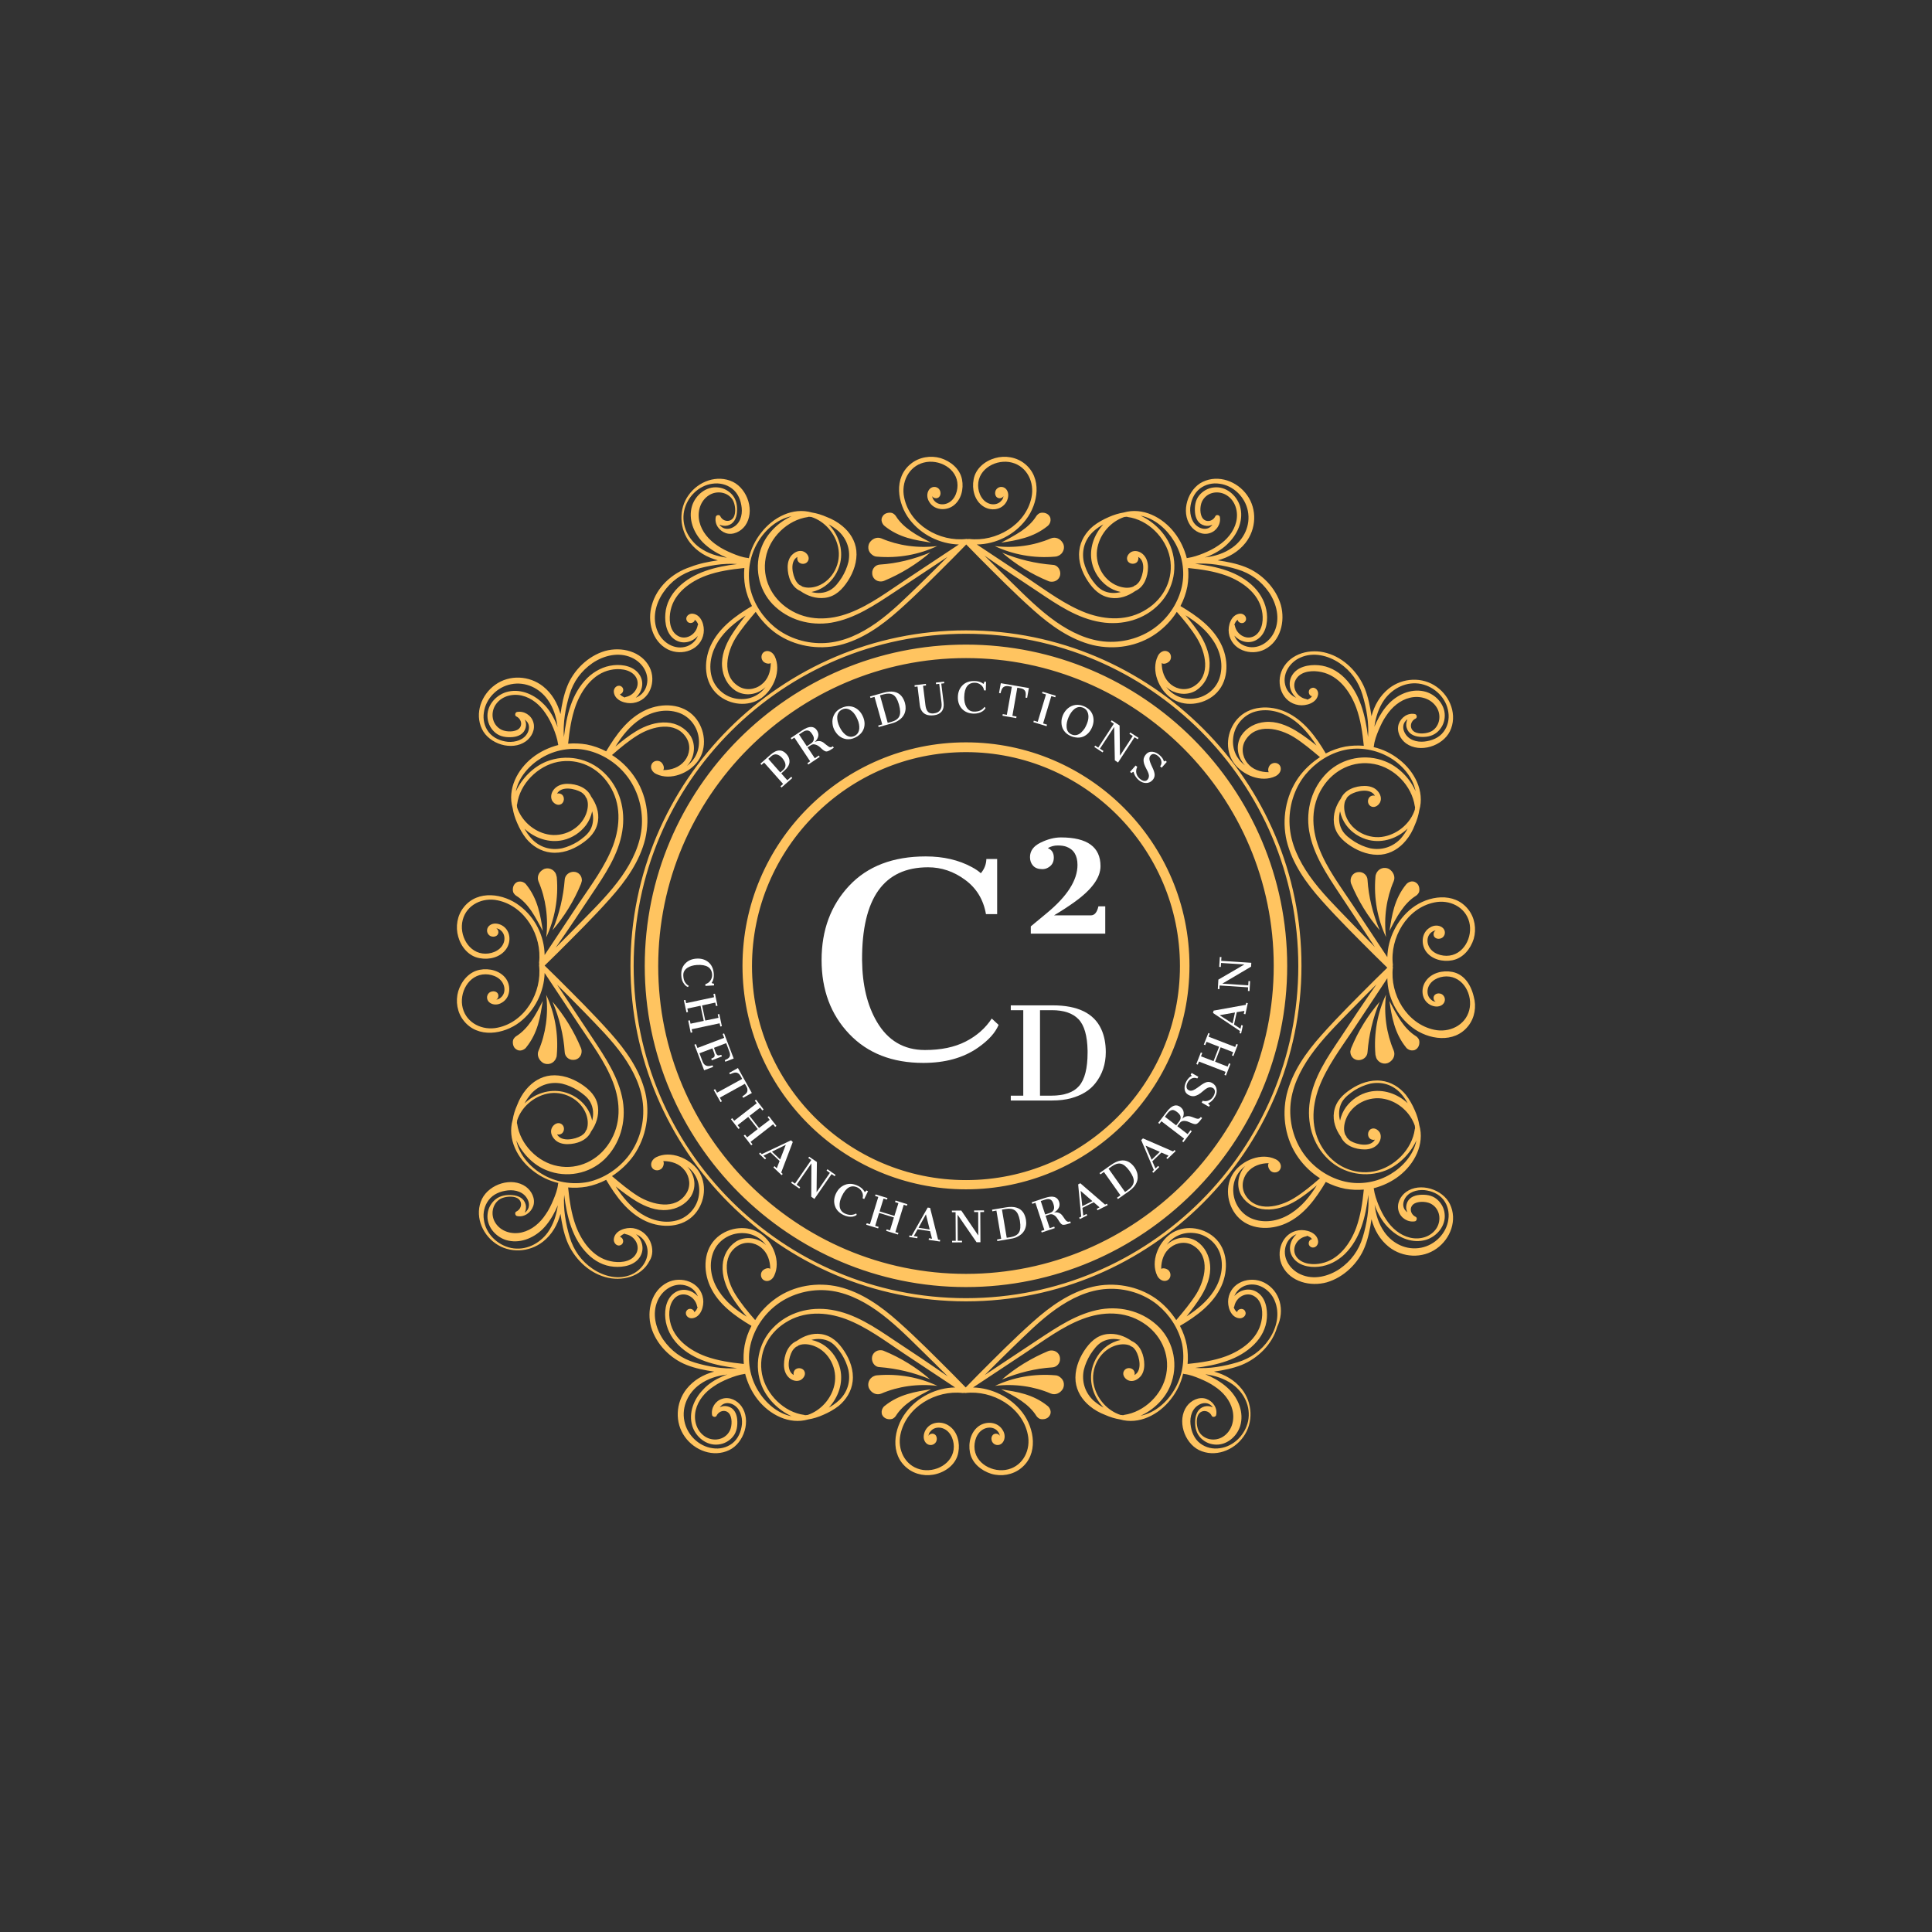 <svg xmlns="http://www.w3.org/2000/svg" xmlns:xlink="http://www.w3.org/1999/xlink" width="500" zoomAndPan="magnify" viewBox="0 0 375 375" height="500" preserveAspectRatio="xMidYMid meet" version="1.0"><rect x="0" y="0" width="375" height="375" fill="#333333" stroke="none"/><defs><g/><clipPath id="35bb0792b7"><path d="M 88.355 88.355 L 286.355 88.355 L 286.355 286.355 L 88.355 286.355 Z M 88.355 88.355 " clip-rule="nonzero"/></clipPath></defs><g clip-path="url(#35bb0792b7)"><path fill="#ffc460" d="M 187.496 144.09 C 163.551 144.09 144.117 163.574 144.117 187.469 C 144.117 211.363 163.602 230.848 187.496 230.848 C 211.391 230.848 230.875 211.363 230.875 187.469 C 230.875 163.574 211.441 144.09 187.496 144.09 Z M 187.496 229.055 C 164.574 229.055 145.961 210.391 145.961 187.52 C 145.961 164.652 164.625 145.988 187.496 145.988 C 210.363 145.988 229.027 164.652 229.027 187.52 C 229.027 210.391 210.414 229.055 187.496 229.055 Z M 187.496 125.117 C 153.141 125.117 125.145 153.113 125.145 187.469 C 125.145 221.824 153.141 249.82 187.496 249.82 C 221.848 249.82 249.844 221.824 249.844 187.469 C 249.844 153.113 221.902 125.117 187.496 125.117 Z M 187.496 247.258 C 154.578 247.258 127.758 220.438 127.758 187.52 C 127.758 154.602 154.574 127.734 187.496 127.734 C 220.414 127.734 247.23 154.551 247.23 187.469 C 247.23 220.387 220.465 247.258 187.496 247.258 Z M 187.496 122.352 C 151.602 122.352 122.375 151.578 122.375 187.469 C 122.375 223.363 151.602 252.59 187.496 252.59 C 223.387 252.59 252.613 223.363 252.613 187.469 C 252.664 151.578 223.438 122.352 187.496 122.352 Z M 187.496 251.973 C 151.91 251.973 122.992 223.055 122.992 187.469 C 122.992 151.883 151.961 123.016 187.496 123.016 C 223.027 123.016 252 151.934 252 187.52 C 252 223.105 223.078 251.973 187.496 251.973 Z M 129.605 126.043 C 132.375 127.426 136.117 126.145 136.578 122.863 C 136.785 121.477 136.168 119.324 134.477 119.121 C 133.758 119.016 132.938 119.684 133.297 120.453 C 133.555 121.066 134.426 121.066 134.785 120.555 C 134.836 120.453 134.836 120.402 134.836 120.297 C 134.988 120.402 135.09 120.504 135.145 120.555 C 135.297 120.762 135.449 120.965 135.5 121.223 C 135.5 121.223 135.5 121.273 135.5 121.273 C 135.449 121.324 135.398 121.375 135.398 121.477 C 135.039 123.273 132.938 124.453 131.348 123.273 C 129.914 122.246 129.809 120.043 130.168 118.453 C 130.887 115.07 134.016 112.863 137.039 111.734 C 139.398 110.863 141.961 110.504 144.477 110.25 C 144.371 111.43 144.422 112.66 144.629 113.84 C 144.887 115.172 145.348 116.453 145.961 117.633 C 142.73 119.531 139.5 121.887 137.91 125.375 C 136.527 128.453 136.629 132.504 139.348 134.859 C 141.656 136.859 145.242 137.27 147.809 135.477 C 150.168 133.785 151.703 130.145 150.371 127.375 C 150.012 126.656 149.242 126.145 148.473 126.453 C 147.758 126.758 147.602 127.684 148.062 128.297 C 148.371 128.707 149.141 128.965 149.602 128.707 C 149.602 130.297 149.09 131.887 147.809 132.859 C 146.527 133.887 144.68 134.09 143.297 133.168 C 140.016 131.066 141.09 126.605 142.781 123.836 C 143.91 122.043 145.297 120.402 146.68 118.762 C 147.758 120.402 149.09 121.836 150.68 122.965 C 154.219 125.426 158.781 126.195 162.934 125.223 C 167.344 124.145 171.137 121.426 174.473 118.453 C 178.164 115.172 181.648 111.633 185.137 108.145 C 185.957 107.324 186.727 106.504 187.547 105.684 C 188.367 106.504 189.137 107.324 189.957 108.145 C 193.441 111.633 196.93 115.172 200.621 118.453 C 203.953 121.426 207.75 124.145 212.16 125.223 C 216.363 126.195 220.875 125.477 224.414 122.965 C 226.004 121.836 227.387 120.402 228.414 118.762 C 229.797 120.352 231.18 121.992 232.309 123.836 C 234 126.605 235.078 131.066 231.797 133.168 C 230.359 134.09 228.566 133.887 227.285 132.859 C 226.004 131.836 225.488 130.246 225.488 128.707 C 225.898 129.016 226.668 128.707 227.027 128.297 C 227.488 127.734 227.336 126.758 226.617 126.453 C 225.848 126.094 225.027 126.656 224.719 127.375 C 223.387 130.145 224.926 133.836 227.285 135.477 C 229.797 137.27 233.438 136.859 235.746 134.859 C 238.461 132.504 238.566 128.453 237.18 125.375 C 235.59 121.836 232.309 119.531 229.129 117.633 C 229.746 116.453 230.207 115.172 230.465 113.84 C 230.668 112.66 230.719 111.43 230.617 110.25 C 233.129 110.504 235.641 110.863 238.051 111.734 C 241.078 112.863 244.207 115.07 244.922 118.453 C 245.281 120.043 245.129 122.195 243.742 123.273 C 242.152 124.453 240.051 123.273 239.691 121.477 C 239.691 121.375 239.641 121.324 239.59 121.273 C 239.59 121.273 239.59 121.223 239.59 121.223 C 239.691 120.965 239.797 120.762 239.949 120.555 C 240 120.504 240.102 120.402 240.258 120.297 C 240.258 120.352 240.258 120.453 240.309 120.555 C 240.668 121.066 241.488 121.117 241.797 120.453 C 242.102 119.684 241.332 119.016 240.617 119.121 C 238.926 119.324 238.309 121.477 238.516 122.863 C 238.977 126.145 242.77 127.426 245.488 126.043 C 248.562 124.453 249.488 120.605 248.613 117.426 C 247.641 114.094 244.871 111.273 241.691 110.043 C 240 109.379 238.156 109.02 236.359 108.762 C 238.461 108.199 240.359 107.121 241.742 105.379 C 243.848 102.711 244.051 98.867 242.051 96.098 C 240.156 93.43 236.516 92.047 233.438 93.531 C 230.566 94.918 229.129 99.328 231.078 102.043 C 231.898 103.172 233.387 103.941 234.82 103.48 C 236.156 103.07 237.027 101.688 236.77 100.301 C 236.668 99.941 236.051 99.84 235.898 100.199 C 235.387 101.277 233.898 101.531 233.285 100.352 C 232.82 99.43 232.926 97.84 233.488 97.02 C 234.465 95.48 236.516 95.172 238.051 96.098 C 239.797 97.172 240.41 99.328 239.949 101.277 C 239.488 103.223 238.102 104.812 236.461 105.891 C 235.59 106.504 234.617 106.969 233.641 107.379 C 232.617 107.789 231.59 108.145 230.516 108.301 C 230.465 108.301 230.414 108.301 230.359 108.352 C 229.898 106.559 229.078 104.812 227.949 103.379 C 225.645 100.402 221.797 98.402 218.105 99.48 C 217.133 99.637 216.156 99.941 215.234 100.352 C 214.156 100.812 213.133 101.379 212.211 102.098 C 210.773 103.273 209.695 104.969 209.492 106.863 C 209.234 108.969 210.004 111.07 211.133 112.762 C 212.211 114.402 213.543 115.734 215.594 116.043 C 217.336 116.301 218.977 115.684 220.363 114.711 C 222.105 113.941 222.824 111.891 222.824 110.094 C 222.824 109.172 222.566 108.25 221.848 107.582 C 221.234 107.02 220.363 106.762 219.594 107.121 C 218.977 107.48 218.465 108.25 218.926 108.969 C 219.336 109.531 220.258 109.582 220.723 109.07 C 220.926 108.812 221.027 108.402 220.926 108.094 C 222.465 108.969 221.902 111.582 221.184 112.812 C 220.977 113.121 220.723 113.375 220.465 113.582 C 220.363 113.582 220.258 113.633 220.207 113.684 C 220.156 113.734 220.055 113.785 220.004 113.84 C 219.082 114.25 217.953 114.094 216.977 113.734 C 214.004 112.605 212.363 109.223 213.031 106.199 C 213.594 103.531 215.645 101.223 218.207 100.352 C 218.363 100.352 218.516 100.301 218.723 100.301 C 218.773 100.301 218.824 100.352 218.875 100.352 C 222.824 100.867 226.309 104.352 227.078 108.25 C 227.848 112.25 226.004 116.094 222.566 118.246 C 218.977 120.555 214.723 120.402 210.824 118.965 C 206.773 117.426 203.238 114.762 199.648 112.352 C 196.312 110.145 192.93 107.891 189.598 105.684 C 193.289 105.633 196.879 103.84 199.133 100.867 C 201.543 97.738 202.312 92.711 198.879 89.996 C 197.289 88.715 195.082 88.355 193.137 88.918 C 191.137 89.48 189.34 90.969 188.98 93.07 C 188.621 94.918 189.137 97.07 190.727 98.199 C 192.211 99.277 194.469 99.07 195.391 97.328 C 195.75 96.609 195.852 95.738 195.391 95.07 C 194.93 94.406 194.008 94.301 193.441 94.918 C 192.93 95.48 193.082 96.66 194.008 96.711 C 194.367 96.711 194.621 96.559 194.777 96.301 C 194.727 96.609 194.621 96.918 194.418 97.121 C 193.902 97.789 193.082 97.992 192.316 97.84 C 190.676 97.48 189.852 95.738 189.852 94.199 C 189.852 90.918 193.492 89.02 196.418 89.789 C 199.391 90.559 200.828 93.688 200.211 96.559 C 199.082 101.941 193.289 105.223 188.109 104.609 C 188.008 104.609 187.906 104.609 187.855 104.66 C 187.801 104.609 187.699 104.609 187.598 104.609 C 182.367 105.223 176.574 101.891 175.496 96.559 C 174.883 93.688 176.316 90.559 179.289 89.789 C 182.215 89.02 185.855 90.918 185.855 94.199 C 185.855 95.738 185.086 97.48 183.395 97.84 C 182.625 97.992 181.805 97.789 181.289 97.121 C 181.086 96.867 180.984 96.609 180.93 96.301 C 181.086 96.559 181.344 96.711 181.699 96.711 C 182.625 96.66 182.777 95.531 182.266 94.918 C 181.699 94.301 180.777 94.406 180.316 95.07 C 179.855 95.738 179.906 96.66 180.316 97.328 C 181.238 99.02 183.496 99.223 184.98 98.199 C 186.57 97.07 187.086 94.918 186.727 93.07 C 186.316 90.969 184.52 89.535 182.574 88.918 C 180.625 88.355 178.418 88.715 176.828 89.996 C 173.395 92.711 174.164 97.738 176.574 100.867 C 178.828 103.789 182.418 105.582 186.109 105.684 C 182.777 107.891 179.395 110.145 176.059 112.352 C 172.473 114.711 168.934 117.426 164.883 118.965 C 160.984 120.453 156.73 120.555 153.141 118.246 C 149.758 116.094 147.859 112.25 148.629 108.25 C 149.348 104.352 152.832 100.918 156.832 100.352 C 156.883 100.352 156.934 100.301 156.984 100.301 C 157.141 100.301 157.293 100.352 157.5 100.352 C 160.062 101.172 162.113 103.531 162.676 106.199 C 163.344 109.223 161.703 112.605 158.73 113.734 C 157.754 114.094 156.629 114.195 155.703 113.84 C 155.652 113.785 155.551 113.734 155.5 113.684 C 155.398 113.633 155.293 113.582 155.242 113.582 C 154.934 113.375 154.73 113.121 154.523 112.812 C 153.809 111.582 153.242 108.969 154.781 108.094 C 154.68 108.453 154.781 108.812 154.988 109.07 C 155.449 109.582 156.371 109.582 156.781 108.969 C 157.242 108.301 156.781 107.48 156.113 107.121 C 155.344 106.711 154.473 107.02 153.859 107.582 C 153.141 108.199 152.883 109.172 152.883 110.094 C 152.883 111.891 153.602 113.941 155.344 114.711 C 156.73 115.684 158.371 116.246 160.113 116.043 C 162.164 115.785 163.5 114.402 164.574 112.762 C 165.703 111.02 166.422 108.914 166.215 106.863 C 166.012 104.969 164.984 103.328 163.496 102.098 C 162.574 101.328 161.551 100.762 160.473 100.352 C 159.551 99.941 158.574 99.637 157.602 99.48 C 153.91 98.402 150.062 100.402 147.758 103.379 C 146.578 104.863 145.758 106.559 145.348 108.352 C 145.297 108.352 145.242 108.301 145.191 108.301 C 144.117 108.199 143.039 107.789 142.066 107.379 C 141.09 106.969 140.117 106.504 139.246 105.891 C 137.605 104.812 136.219 103.223 135.758 101.277 C 135.297 99.328 135.91 97.172 137.656 96.098 C 139.141 95.172 141.246 95.48 142.219 97.02 C 142.73 97.891 142.887 99.48 142.426 100.352 C 141.809 101.48 140.32 101.277 139.809 100.199 C 139.656 99.84 139.039 99.941 138.938 100.301 C 138.629 101.688 139.551 103.02 140.887 103.48 C 142.27 103.941 143.809 103.172 144.629 102.043 C 146.578 99.328 145.141 94.969 142.27 93.531 C 139.195 92.047 135.555 93.43 133.656 96.098 C 131.656 98.867 131.859 102.711 133.965 105.379 C 135.348 107.121 137.246 108.199 139.348 108.762 C 137.555 109.02 135.707 109.379 134.016 110.043 C 130.273 111.273 127.453 114.094 126.527 117.426 C 125.605 120.555 126.527 124.453 129.605 126.043 Z M 141.859 123.477 C 140.781 125.273 139.961 127.324 140.168 129.477 C 140.32 131.273 141.191 133.016 142.73 134.039 C 144.32 135.066 146.32 134.965 147.859 133.938 C 148.117 133.785 148.371 133.578 148.578 133.375 C 147.398 134.965 145.551 135.836 143.5 135.68 C 141.141 135.527 139.09 133.988 138.27 131.785 C 137.398 129.273 138.066 126.555 139.449 124.402 C 140.781 122.352 142.68 120.812 144.73 119.477 C 143.758 120.707 142.73 122.043 141.859 123.477 Z M 235.488 124.348 C 236.926 126.504 237.539 129.219 236.668 131.734 C 235.898 133.938 233.797 135.477 231.438 135.629 C 229.387 135.785 227.539 134.914 226.363 133.324 C 226.566 133.527 226.824 133.734 227.078 133.887 C 228.617 134.859 230.668 134.965 232.207 133.988 C 233.746 132.965 234.668 131.273 234.77 129.426 C 234.926 127.324 234.156 125.223 233.078 123.426 C 232.207 121.992 231.18 120.707 230.105 119.426 C 232.258 120.762 234.156 122.297 235.488 124.348 Z M 234.82 107.84 C 236.207 107.223 237.539 106.402 238.566 105.273 C 240.359 103.43 241.438 100.762 240.668 98.199 C 240 96.098 237.949 94.352 235.641 94.609 C 234.516 94.711 233.488 95.277 232.77 96.148 C 232 97.07 231.848 98.301 231.949 99.48 C 232.055 100.609 232.566 101.688 233.746 101.992 C 234.309 102.148 234.82 102.098 235.336 101.84 C 235.18 102.043 235.027 102.199 234.82 102.352 C 234.207 102.762 233.488 102.711 232.82 102.402 C 231.387 101.688 230.926 100.047 231.027 98.559 C 231.18 97.121 231.746 95.738 232.926 94.816 C 234 93.996 235.387 93.688 236.719 93.891 C 239.438 94.25 241.691 96.508 242.207 99.172 C 242.77 101.992 241.438 104.711 239.18 106.301 C 237.59 107.43 235.746 107.992 233.848 108.199 C 234.207 108.094 234.516 107.992 234.82 107.84 Z M 240.156 110.504 C 242.719 111.273 244.77 112.762 246.309 114.965 C 247.793 117.172 248.512 120.043 247.383 122.555 C 246.41 124.758 244 126.246 241.641 125.375 C 240.668 125.016 239.949 124.297 239.59 123.375 C 240.668 124.555 242.41 125.066 243.898 124.195 C 245.641 123.172 246.102 120.965 245.898 119.066 C 245.691 117.121 244.77 115.375 243.438 113.992 C 240.41 110.914 236.105 109.941 231.949 109.43 C 234.719 109.223 237.59 109.734 240.156 110.504 Z M 211.953 109.273 C 212.363 111.07 213.441 112.66 214.875 113.734 C 215.645 114.301 216.566 114.711 217.543 114.914 C 216.363 115.223 215.082 115.172 213.953 114.555 C 212.98 113.992 212.262 113.02 211.645 112.094 C 211.082 111.172 210.621 110.145 210.363 109.07 C 209.902 106.812 210.57 104.66 212.262 103.121 C 212.824 102.609 213.492 102.148 214.156 101.789 C 212.312 103.789 211.336 106.559 211.953 109.273 Z M 201.492 114.863 C 205.234 117.375 209.133 120.043 213.695 120.762 C 217.852 121.426 222.105 120.297 225.027 117.223 C 227.898 114.25 228.719 109.84 227.184 105.992 C 226.156 103.48 223.953 101.277 221.387 100.098 C 224.156 100.609 226.516 102.762 227.898 105.07 C 229.488 107.684 230.055 110.914 229.387 113.891 C 228.719 116.863 226.977 119.582 224.617 121.477 C 221.902 123.684 218.312 124.758 214.824 124.555 C 211.234 124.348 207.852 122.707 204.93 120.656 C 201.801 118.453 199.082 115.734 196.367 113.07 C 194.57 111.324 192.828 109.582 191.086 107.84 C 194.621 110.301 198.059 112.605 201.492 114.863 Z M 162.781 103.121 C 164.422 104.66 165.141 106.812 164.676 109.07 C 164.422 110.145 163.961 111.172 163.395 112.094 C 162.781 113.02 162.113 113.992 161.09 114.555 C 159.961 115.172 158.68 115.223 157.5 114.914 C 158.473 114.711 159.395 114.301 160.164 113.734 C 161.652 112.66 162.676 111.02 163.086 109.273 C 163.703 106.559 162.73 103.738 160.832 101.789 C 161.551 102.148 162.164 102.609 162.781 103.121 Z M 147.141 105.172 C 148.527 102.812 150.938 100.711 153.652 100.199 C 151.09 101.328 148.832 103.582 147.859 106.094 C 146.32 109.891 147.141 114.352 150.012 117.324 C 152.988 120.352 157.242 121.527 161.344 120.863 C 165.906 120.094 169.805 117.426 173.547 114.965 C 176.984 112.66 180.469 110.402 183.906 108.094 C 182.164 109.84 180.418 111.582 178.625 113.324 C 175.906 115.941 173.188 118.711 170.062 120.914 C 167.137 122.965 163.805 124.605 160.164 124.812 C 156.68 125.016 153.09 123.938 150.371 121.734 C 148.012 119.785 146.27 117.121 145.602 114.145 C 144.988 111.02 145.551 107.789 147.141 105.172 Z M 135.809 106.301 C 133.555 104.66 132.219 101.941 132.785 99.172 C 133.348 96.508 135.555 94.25 138.27 93.891 C 139.605 93.688 140.988 93.996 142.066 94.816 C 143.246 95.688 143.809 97.121 143.961 98.559 C 144.117 100.047 143.656 101.688 142.168 102.402 C 141.551 102.711 140.781 102.762 140.168 102.352 C 139.961 102.199 139.758 102.043 139.656 101.84 C 140.117 102.043 140.68 102.148 141.246 101.992 C 142.426 101.688 142.938 100.609 143.039 99.48 C 143.141 98.301 142.988 97.121 142.219 96.148 C 141.5 95.277 140.477 94.711 139.348 94.609 C 137.039 94.352 134.988 96.098 134.324 98.199 C 133.555 100.762 134.629 103.43 136.426 105.273 C 137.5 106.352 138.785 107.172 140.168 107.84 C 140.477 107.992 140.781 108.094 141.09 108.25 C 139.246 107.992 137.398 107.43 135.809 106.301 Z M 128.734 115.016 C 130.219 112.812 132.324 111.324 134.887 110.555 C 137.449 109.789 140.371 109.273 143.09 109.48 C 138.938 109.992 134.629 111.02 131.605 114.043 C 130.219 115.426 129.297 117.172 129.145 119.121 C 128.988 120.965 129.398 123.223 131.145 124.246 C 132.629 125.117 134.426 124.605 135.449 123.426 C 135.09 124.348 134.324 125.066 133.398 125.426 C 131.039 126.297 128.578 124.758 127.656 122.605 C 126.527 120.043 127.246 117.172 128.734 115.016 Z M 168.625 106.812 C 168.473 106.352 168.523 105.84 168.727 105.43 C 169.242 104.559 170.215 104.148 171.086 104.508 C 174.316 105.891 178.113 106.453 181.906 105.992 C 178.418 107.633 174.367 108.402 170.215 108.043 C 170.012 108.043 169.805 107.992 169.602 107.891 C 169.137 107.633 168.781 107.273 168.625 106.812 Z M 171.344 101.688 C 171.086 101.277 171.035 100.812 171.188 100.457 C 171.344 100.098 171.598 99.789 172.008 99.637 C 172.422 99.48 172.883 99.48 173.188 99.582 C 173.445 99.688 173.754 99.941 173.906 100.199 C 174.574 101.277 175.598 102.25 176.777 103.07 C 178.008 103.941 179.344 104.609 180.727 105.328 C 179.188 105.07 177.703 104.863 176.164 104.402 C 174.625 103.941 173.086 103.223 171.703 102.098 C 171.547 101.992 171.445 101.84 171.344 101.688 Z M 170.777 109.582 C 174.062 109.379 177.395 108.559 180.574 107.223 C 177.957 109.48 174.883 111.375 171.547 112.762 C 171.395 112.812 171.188 112.863 171.035 112.863 C 170.062 112.914 169.293 112.195 169.293 111.273 C 169.242 110.402 169.906 109.633 170.777 109.582 Z M 203.953 104.508 C 204.824 104.148 205.801 104.508 206.312 105.43 C 206.57 105.891 206.57 106.402 206.414 106.812 C 206.262 107.273 205.902 107.684 205.391 107.891 C 205.184 107.992 204.98 108.043 204.773 108.043 C 200.621 108.402 196.57 107.633 193.082 105.992 C 196.93 106.453 200.723 105.891 203.953 104.508 Z M 201.133 100.199 C 201.289 99.941 201.594 99.688 201.852 99.582 C 202.211 99.48 202.621 99.48 203.031 99.637 C 203.391 99.789 203.699 100.047 203.852 100.457 C 203.953 100.812 203.953 101.277 203.699 101.688 C 203.594 101.84 203.492 101.992 203.34 102.098 C 201.953 103.223 200.418 103.941 198.879 104.402 C 197.34 104.863 195.801 105.121 194.316 105.328 C 195.699 104.609 197.031 103.891 198.262 103.07 C 199.441 102.25 200.469 101.277 201.133 100.199 Z M 205.801 111.324 C 205.801 112.25 205.031 112.965 204.059 112.914 C 203.852 112.914 203.699 112.863 203.543 112.812 C 200.16 111.43 197.133 109.531 194.52 107.273 C 197.699 108.609 201.031 109.379 204.312 109.633 C 205.133 109.633 205.801 110.402 205.801 111.324 Z M 122.887 238.387 C 121.504 238.18 119.352 238.797 119.145 240.488 C 119.043 241.207 119.711 242.027 120.477 241.668 C 121.094 241.41 121.094 240.539 120.582 240.18 C 120.477 240.129 120.426 240.129 120.324 240.129 C 120.426 239.977 120.531 239.871 120.582 239.82 C 120.785 239.668 120.992 239.512 121.246 239.461 C 121.246 239.461 121.297 239.461 121.297 239.461 C 121.352 239.512 121.402 239.566 121.504 239.566 C 123.297 239.922 124.477 242.027 123.297 243.617 C 122.273 245.051 120.066 245.152 118.477 244.793 C 115.094 244.078 112.891 240.949 111.762 237.926 C 110.891 235.566 110.531 233 110.273 230.488 C 111.453 230.59 112.684 230.539 113.863 230.336 C 115.195 230.078 116.48 229.617 117.656 229.004 C 119.555 232.234 121.914 235.461 125.402 237.051 C 128.477 238.438 132.527 238.336 134.887 235.617 C 136.887 233.309 137.297 229.719 135.5 227.156 C 133.809 224.797 130.168 223.258 127.398 224.594 C 126.684 224.953 126.168 225.719 126.477 226.488 C 126.785 227.207 127.707 227.359 128.324 226.898 C 128.734 226.594 128.988 225.824 128.734 225.363 C 130.324 225.363 131.914 225.875 132.887 227.156 C 133.914 228.438 134.117 230.285 133.195 231.668 C 131.094 234.949 126.633 233.875 123.863 232.18 C 122.066 231.055 120.426 229.668 118.785 228.285 C 120.426 227.207 121.863 225.875 122.992 224.285 C 125.453 220.746 126.223 216.184 125.246 212.031 C 124.172 207.621 121.453 203.824 118.477 200.492 C 115.195 196.801 111.66 193.316 108.172 189.828 C 107.352 189.008 106.531 188.238 105.711 187.418 C 106.531 186.598 107.352 185.828 108.172 185.008 C 111.66 181.52 115.195 178.035 118.477 174.344 C 121.453 171.012 124.172 167.215 125.246 162.805 C 126.223 158.602 125.504 154.09 122.992 150.551 C 121.863 148.961 120.426 147.578 118.785 146.551 C 120.375 145.168 122.016 143.781 123.863 142.656 C 126.633 140.961 131.094 139.887 133.195 143.168 C 134.117 144.602 133.914 146.398 132.887 147.68 C 131.859 148.961 130.273 149.473 128.734 149.473 C 129.043 149.062 128.734 148.297 128.324 147.938 C 127.758 147.473 126.785 147.629 126.477 148.348 C 126.117 149.117 126.684 149.938 127.398 150.242 C 130.168 151.578 133.859 150.039 135.5 147.68 C 137.297 145.168 136.887 141.527 134.887 139.219 C 132.527 136.5 128.477 136.398 125.402 137.785 C 121.863 139.375 119.555 142.656 117.656 145.832 C 116.48 145.219 115.195 144.758 113.863 144.5 C 112.684 144.297 111.453 144.246 110.273 144.348 C 110.531 141.836 110.891 139.32 111.762 136.91 C 112.891 133.887 115.094 130.758 118.477 130.039 C 120.066 129.684 122.223 129.836 123.297 131.219 C 124.477 132.809 123.297 134.91 121.504 135.27 C 121.402 135.27 121.352 135.324 121.297 135.375 C 121.297 135.375 121.246 135.375 121.246 135.375 C 120.992 135.27 120.785 135.168 120.582 135.016 C 120.531 134.965 120.426 134.859 120.324 134.707 C 120.375 134.707 120.477 134.707 120.582 134.656 C 121.094 134.297 121.145 133.477 120.477 133.168 C 119.711 132.859 119.043 133.629 119.145 134.348 C 119.352 136.039 121.504 136.656 122.887 136.449 C 126.168 135.988 127.453 132.195 126.066 129.477 C 124.477 126.402 120.633 125.477 117.453 126.348 C 114.121 127.324 111.301 130.094 110.07 133.27 C 109.402 134.965 109.043 136.809 108.789 138.605 C 108.223 136.5 107.148 134.605 105.402 133.219 C 102.738 131.117 98.891 130.914 96.121 132.914 C 93.457 134.809 92.07 138.449 93.559 141.527 C 94.941 144.398 99.352 145.832 102.07 143.887 C 103.199 143.066 103.969 141.578 103.508 140.141 C 103.098 138.809 101.711 137.938 100.328 138.195 C 99.969 138.297 99.867 138.91 100.223 139.066 C 101.301 139.578 101.559 141.066 100.379 141.68 C 99.457 142.141 97.867 142.039 97.047 141.477 C 95.508 140.5 95.199 138.449 96.121 136.91 C 97.199 135.168 99.352 134.555 101.301 135.016 C 103.25 135.477 104.84 136.859 105.914 138.5 C 106.531 139.375 106.992 140.348 107.402 141.32 C 107.812 142.348 108.172 143.371 108.324 144.449 C 108.324 144.5 108.324 144.551 108.379 144.602 C 106.582 145.066 104.84 145.887 103.402 147.012 C 100.43 149.32 98.43 153.168 99.508 156.859 C 99.66 157.832 99.969 158.805 100.379 159.73 C 100.84 160.805 101.402 161.832 102.121 162.754 C 103.301 164.191 104.992 165.266 106.891 165.473 C 108.992 165.727 111.094 164.961 112.785 163.832 C 114.426 162.754 115.762 161.422 116.07 159.371 C 116.324 157.629 115.711 155.984 114.734 154.602 C 113.965 152.859 111.914 152.141 110.121 152.141 C 109.199 152.141 108.273 152.398 107.609 153.113 C 107.043 153.73 106.789 154.602 107.148 155.371 C 107.504 155.984 108.273 156.5 108.992 156.039 C 109.555 155.629 109.609 154.703 109.094 154.242 C 108.84 154.039 108.43 153.934 108.121 154.039 C 108.992 152.5 111.609 153.062 112.84 153.781 C 113.145 153.988 113.402 154.242 113.605 154.5 C 113.605 154.602 113.66 154.703 113.711 154.754 C 113.762 154.809 113.812 154.91 113.863 154.961 C 114.273 155.883 114.121 157.012 113.762 157.984 C 112.633 160.961 109.25 162.602 106.223 161.934 C 103.559 161.371 101.25 159.32 100.379 156.754 C 100.379 156.602 100.328 156.449 100.328 156.242 C 100.328 156.191 100.379 156.141 100.379 156.09 C 100.891 152.141 104.379 148.652 108.273 147.883 C 112.273 147.117 116.121 148.961 118.273 152.398 C 120.582 155.984 120.426 160.242 118.992 164.141 C 117.453 168.191 114.785 171.727 112.375 175.316 C 110.172 178.648 107.914 182.035 105.711 185.367 C 105.66 181.676 103.863 178.086 100.891 175.828 C 97.762 173.418 92.738 172.652 90.02 176.086 C 88.738 177.676 88.379 179.879 88.945 181.828 C 89.508 183.828 90.996 185.625 93.098 185.98 C 94.941 186.34 97.098 185.828 98.227 184.238 C 99.301 182.75 99.098 180.496 97.352 179.574 C 96.637 179.215 95.762 179.113 95.098 179.574 C 94.43 180.035 94.328 180.957 94.941 181.52 C 95.508 182.035 96.688 181.879 96.738 180.957 C 96.738 180.598 96.582 180.344 96.328 180.188 C 96.637 180.238 96.941 180.344 97.148 180.547 C 97.816 181.059 98.02 181.879 97.867 182.648 C 97.508 184.289 95.762 185.109 94.227 185.109 C 90.945 185.109 89.047 181.469 89.816 178.547 C 90.586 175.574 93.711 174.137 96.582 174.754 C 101.969 175.883 105.25 181.676 104.633 186.855 C 104.633 186.957 104.633 187.059 104.684 187.109 C 104.633 187.16 104.633 187.266 104.633 187.367 C 105.25 192.598 101.918 198.391 96.582 199.469 C 93.711 200.082 90.586 198.648 89.816 195.672 C 89.047 192.75 90.945 189.109 94.227 189.109 C 95.762 189.109 97.508 189.879 97.867 191.57 C 98.02 192.34 97.816 193.16 97.148 193.672 C 96.891 193.879 96.637 193.98 96.328 194.031 C 96.582 193.879 96.738 193.621 96.738 193.262 C 96.688 192.34 95.559 192.188 94.941 192.699 C 94.328 193.262 94.43 194.188 95.098 194.648 C 95.762 195.109 96.688 195.059 97.352 194.648 C 99.047 193.727 99.25 191.469 98.227 189.98 C 97.098 188.391 94.941 187.879 93.098 188.238 C 90.996 188.648 89.559 190.441 88.945 192.391 C 88.379 194.34 88.738 196.547 90.02 198.133 C 92.738 201.57 97.762 200.801 100.891 198.391 C 103.812 196.133 105.609 192.547 105.711 188.855 C 107.914 192.188 110.172 195.57 112.375 198.902 C 114.734 202.492 117.453 206.031 118.992 210.082 C 120.477 213.977 120.582 218.234 118.273 221.824 C 116.121 225.207 112.273 227.105 108.273 226.336 C 104.379 225.617 100.941 222.133 100.379 218.133 C 100.379 218.082 100.328 218.027 100.328 217.977 C 100.328 217.824 100.379 217.672 100.379 217.465 C 101.199 214.902 103.559 212.852 106.223 212.285 C 109.25 211.621 112.633 213.262 113.762 216.234 C 114.121 217.207 114.223 218.336 113.863 219.262 C 113.812 219.312 113.762 219.414 113.711 219.465 C 113.66 219.566 113.605 219.672 113.605 219.723 C 113.402 220.027 113.145 220.234 112.84 220.438 C 111.609 221.156 108.992 221.723 108.121 220.184 C 108.48 220.285 108.84 220.184 109.094 219.977 C 109.609 219.516 109.609 218.594 108.992 218.184 C 108.324 217.723 107.504 218.184 107.148 218.852 C 106.738 219.617 107.043 220.492 107.609 221.105 C 108.223 221.824 109.199 222.078 110.121 222.078 C 111.914 222.078 113.965 221.363 114.734 219.617 C 115.711 218.234 116.273 216.594 116.07 214.852 C 115.812 212.801 114.426 211.465 112.785 210.391 C 111.043 209.262 108.941 208.543 106.891 208.75 C 104.992 208.953 103.352 209.98 102.121 211.465 C 101.352 212.391 100.789 213.414 100.379 214.492 C 99.969 215.414 99.66 216.387 99.508 217.363 C 98.43 221.055 100.43 224.898 103.402 227.207 C 104.891 228.387 106.582 229.207 108.379 229.617 C 108.379 229.668 108.324 229.719 108.324 229.77 C 108.223 230.848 107.812 231.926 107.402 232.898 C 106.992 233.875 106.531 234.848 105.914 235.719 C 104.84 237.359 103.25 238.746 101.301 239.207 C 99.352 239.668 97.199 239.051 96.121 237.309 C 95.199 235.82 95.508 233.719 97.047 232.746 C 97.918 232.234 99.508 232.078 100.379 232.539 C 101.508 233.156 101.301 234.641 100.223 235.156 C 99.867 235.309 99.969 235.926 100.328 236.027 C 101.711 236.336 103.043 235.41 103.508 234.078 C 103.969 232.695 103.199 231.156 102.07 230.336 C 99.352 228.387 94.996 229.824 93.559 232.695 C 92.07 235.77 93.457 239.41 96.121 241.309 C 98.891 243.309 102.738 243.102 105.402 241 C 107.148 239.617 108.223 237.719 108.789 235.617 C 109.043 237.41 109.402 239.258 110.07 240.949 C 111.352 244.129 114.121 246.949 117.453 247.871 C 120.582 248.793 124.477 247.871 126.066 244.742 C 127.453 242.641 126.117 238.898 122.887 238.387 Z M 123.504 233.156 C 125.297 234.23 127.348 235.051 129.504 234.848 C 131.297 234.695 133.039 233.82 134.066 232.285 C 135.09 230.695 134.988 228.695 133.965 227.156 C 133.809 226.898 133.605 226.645 133.398 226.438 C 134.988 227.617 135.859 229.465 135.707 231.516 C 135.555 233.875 134.016 235.926 131.809 236.746 C 129.297 237.617 126.578 236.949 124.426 235.566 C 122.375 234.23 120.836 232.336 119.504 230.285 C 120.734 231.258 122.066 232.285 123.504 233.156 Z M 124.375 139.527 C 126.527 138.09 129.246 137.477 131.758 138.348 C 133.965 139.117 135.5 141.219 135.656 143.578 C 135.809 145.629 134.938 147.473 133.348 148.652 C 133.555 148.449 133.758 148.191 133.914 147.938 C 134.887 146.398 134.988 144.348 134.016 142.809 C 132.988 141.27 131.297 140.348 129.453 140.246 C 127.348 140.09 125.246 140.859 123.453 141.938 C 122.016 142.809 120.734 143.836 119.453 144.91 C 120.785 142.758 122.324 140.859 124.375 139.527 Z M 107.863 140.195 C 107.25 138.809 106.43 137.477 105.301 136.449 C 103.453 134.656 100.789 133.578 98.227 134.348 C 96.121 135.016 94.379 137.066 94.637 139.375 C 94.738 140.5 95.301 141.527 96.172 142.246 C 97.098 143.012 98.328 143.168 99.508 143.066 C 100.633 142.961 101.711 142.449 102.02 141.27 C 102.172 140.707 102.121 140.195 101.867 139.68 C 102.07 139.836 102.223 139.988 102.379 140.195 C 102.789 140.809 102.738 141.527 102.43 142.191 C 101.711 143.629 100.07 144.09 98.582 143.988 C 97.148 143.836 95.762 143.27 94.84 142.09 C 94.02 141.016 93.711 139.629 93.918 138.297 C 94.277 135.578 96.531 133.324 99.199 132.809 C 102.02 132.246 104.738 133.578 106.328 135.836 C 107.453 137.426 108.02 139.27 108.223 141.168 C 108.121 140.809 108.02 140.5 107.863 140.195 Z M 109.301 163.062 C 111.094 162.652 112.684 161.574 113.762 160.141 C 114.324 159.371 114.734 158.449 114.941 157.473 C 115.25 158.652 115.195 159.934 114.582 161.062 C 114.016 162.035 113.043 162.754 112.121 163.371 C 111.199 163.934 110.172 164.395 109.094 164.652 C 106.84 165.113 104.684 164.445 103.148 162.754 C 102.633 162.191 102.172 161.523 101.812 160.855 C 103.812 162.703 106.582 163.676 109.301 163.062 Z M 110.531 134.859 C 111.301 132.297 112.785 130.246 114.992 128.707 C 117.195 127.223 120.066 126.504 122.582 127.633 C 124.785 128.605 126.273 131.016 125.402 133.375 C 125.043 134.348 124.324 135.066 123.402 135.426 C 124.582 134.348 125.094 132.605 124.223 131.117 C 123.195 129.375 120.992 128.914 119.094 129.117 C 117.145 129.324 115.402 130.246 114.016 131.578 C 110.941 134.605 109.965 138.91 109.453 143.066 C 109.25 140.297 109.762 137.426 110.531 134.859 Z M 114.891 173.523 C 117.402 169.777 120.066 165.883 120.785 161.32 C 121.453 157.164 120.324 152.91 117.246 149.988 C 114.273 147.117 109.863 146.297 106.02 147.832 C 103.508 148.859 101.301 151.062 100.121 153.629 C 100.633 150.859 102.789 148.5 105.094 147.117 C 107.711 145.527 110.941 144.961 113.914 145.629 C 116.891 146.297 119.605 148.039 121.504 150.398 C 123.707 153.113 124.785 156.703 124.582 160.191 C 124.375 163.781 122.734 167.164 120.684 170.086 C 118.477 173.215 115.762 175.934 113.094 178.648 C 111.352 180.445 109.609 182.188 107.863 183.93 C 110.324 180.395 112.633 176.957 114.891 173.523 Z M 103.148 212.234 C 104.684 210.594 106.84 209.875 109.094 210.34 C 110.172 210.594 111.199 211.055 112.121 211.621 C 113.043 212.234 114.016 212.902 114.582 213.926 C 115.195 215.055 115.25 216.336 114.941 217.516 C 114.734 216.543 114.324 215.621 113.762 214.852 C 112.684 213.363 111.043 212.336 109.301 211.926 C 106.582 211.312 103.762 212.285 101.812 214.184 C 102.172 213.465 102.633 212.852 103.148 212.234 Z M 106.328 239.207 C 104.684 241.461 101.969 242.797 99.199 242.23 C 96.531 241.668 94.277 239.461 93.918 236.746 C 93.711 235.41 94.02 234.027 94.84 232.949 C 95.711 231.77 97.148 231.207 98.582 231.055 C 100.07 230.898 101.711 231.359 102.43 232.848 C 102.738 233.465 102.789 234.23 102.379 234.848 C 102.223 235.051 102.07 235.258 101.867 235.359 C 102.07 234.898 102.172 234.336 102.02 233.77 C 101.711 232.59 100.633 232.078 99.508 231.977 C 98.328 231.875 97.148 232.027 96.172 232.797 C 95.301 233.516 94.738 234.539 94.637 235.668 C 94.379 237.977 96.121 240.027 98.227 240.691 C 100.789 241.461 103.453 240.387 105.301 238.59 C 106.379 237.516 107.199 236.23 107.863 234.848 C 108.02 234.539 108.121 234.23 108.273 233.926 C 108.02 235.77 107.453 237.617 106.328 239.207 Z M 105.199 227.875 C 102.84 226.488 100.738 224.078 100.223 221.363 C 101.352 223.926 103.609 226.184 106.121 227.156 C 109.914 228.695 114.375 227.875 117.352 225.004 C 120.375 222.027 121.555 217.773 120.887 213.672 C 120.121 209.105 117.453 205.211 114.992 201.469 C 112.684 198.031 110.43 194.547 108.121 191.109 C 109.863 192.852 111.609 194.598 113.352 196.391 C 115.965 199.109 118.734 201.828 120.941 204.953 C 122.992 207.875 124.633 211.211 124.836 214.852 C 125.043 218.336 123.965 221.926 121.762 224.645 C 119.812 227.004 117.145 228.746 114.172 229.414 C 111.043 230.027 107.812 229.465 105.199 227.875 Z M 122.633 247.359 C 120.121 248.488 117.246 247.77 115.043 246.281 C 112.84 244.793 111.352 242.691 110.582 240.129 C 109.812 237.566 109.301 234.641 109.504 231.926 C 110.02 236.078 111.043 240.387 114.07 243.41 C 115.453 244.793 117.195 245.719 119.145 245.871 C 120.992 246.027 123.246 245.617 124.273 243.871 C 125.145 242.387 124.633 240.59 123.453 239.566 C 124.375 239.922 125.094 240.691 125.453 241.617 C 126.324 243.973 124.785 246.383 122.633 247.359 Z M 104.531 203.93 C 105.914 200.699 106.48 196.902 106.02 193.109 C 107.66 196.598 108.43 200.648 108.07 204.801 C 108.07 205.004 108.02 205.211 107.914 205.414 C 107.711 205.93 107.301 206.289 106.84 206.441 C 106.379 206.594 105.863 206.543 105.453 206.34 C 104.531 205.773 104.172 204.75 104.531 203.93 Z M 103.098 198.238 C 103.969 197.008 104.633 195.672 105.352 194.289 C 105.094 195.828 104.891 197.312 104.43 198.852 C 103.969 200.391 103.25 201.93 102.121 203.312 C 102.02 203.469 101.867 203.57 101.711 203.672 C 101.301 203.93 100.84 203.98 100.48 203.824 C 100.121 203.672 99.812 203.414 99.66 203.004 C 99.508 202.594 99.508 202.133 99.609 201.828 C 99.711 201.57 99.969 201.262 100.223 201.109 C 101.301 200.441 102.277 199.418 103.098 198.238 Z M 109.609 204.234 C 109.402 200.953 108.582 197.621 107.25 194.441 C 109.504 197.059 111.402 200.133 112.785 203.469 C 112.84 203.621 112.891 203.824 112.891 203.98 C 112.941 204.953 112.223 205.723 111.301 205.723 C 110.43 205.773 109.66 205.109 109.609 204.234 Z M 108.07 170.242 C 108.43 174.395 107.66 178.445 106.02 181.93 C 106.48 178.137 105.914 174.344 104.531 171.113 C 104.172 170.242 104.531 169.266 105.453 168.754 C 105.914 168.496 106.43 168.496 106.84 168.652 C 107.301 168.805 107.711 169.164 107.914 169.676 C 107.969 169.832 108.02 170.035 108.07 170.242 Z M 102.121 171.676 C 103.25 173.062 103.969 174.598 104.43 176.137 C 104.891 177.676 105.148 179.215 105.352 180.699 C 104.633 179.316 103.918 177.984 103.098 176.754 C 102.277 175.574 101.301 174.547 100.223 173.883 C 99.969 173.727 99.711 173.418 99.609 173.164 C 99.508 172.805 99.508 172.395 99.66 171.984 C 99.812 171.625 100.07 171.316 100.48 171.164 C 100.84 171.062 101.301 171.062 101.711 171.316 C 101.867 171.422 102.02 171.523 102.121 171.676 Z M 112.785 171.523 C 111.402 174.906 109.504 177.934 107.25 180.547 C 108.582 177.367 109.352 174.035 109.609 170.754 C 109.66 169.883 110.43 169.215 111.352 169.215 C 112.273 169.215 112.992 169.984 112.941 170.957 C 112.891 171.164 112.84 171.367 112.785 171.523 Z M 245.383 248.949 C 242.617 247.562 238.871 248.844 238.41 252.129 C 238.207 253.512 238.82 255.664 240.512 255.871 C 241.23 255.973 242.051 255.305 241.691 254.539 C 241.438 253.922 240.566 253.922 240.207 254.434 C 240.156 254.539 240.156 254.59 240.156 254.691 C 240 254.59 239.898 254.484 239.848 254.434 C 239.691 254.23 239.539 254.023 239.488 253.77 C 239.488 253.77 239.488 253.715 239.488 253.715 C 239.539 253.664 239.59 253.613 239.59 253.512 C 239.949 251.719 242.051 250.539 243.641 251.719 C 245.078 252.742 245.18 254.949 244.82 256.535 C 244.102 259.922 240.977 262.125 237.949 263.254 C 235.59 264.125 233.027 264.484 230.516 264.742 C 230.617 263.562 230.566 262.332 230.359 261.152 C 230.105 259.82 229.645 258.535 229.027 257.355 C 232.258 255.461 235.488 253.102 237.078 249.613 C 238.461 246.539 238.359 242.488 235.641 240.129 C 233.336 238.129 229.746 237.719 227.184 239.512 C 224.824 241.207 223.285 244.848 224.617 247.613 C 224.977 248.332 225.746 248.844 226.516 248.539 C 227.234 248.23 227.387 247.309 226.926 246.691 C 226.617 246.281 225.848 246.027 225.387 246.281 C 225.387 244.691 225.898 243.102 227.184 242.129 C 228.465 241.102 230.309 240.898 231.695 241.82 C 234.977 243.922 233.898 248.383 232.207 251.152 C 231.078 252.949 229.695 254.59 228.309 256.23 C 227.234 254.59 225.898 253.152 224.309 252.023 C 220.773 249.562 216.207 248.793 212.055 249.77 C 207.645 250.844 203.852 253.562 200.52 256.535 C 196.828 259.82 193.34 263.355 189.852 266.844 C 189.031 267.664 188.266 268.484 187.445 269.305 C 186.625 268.484 185.855 267.664 185.035 266.844 C 181.547 263.355 178.059 259.82 174.367 256.535 C 171.035 253.562 167.242 250.844 162.832 249.77 C 158.625 248.793 154.113 249.512 150.578 252.023 C 148.988 253.152 147.602 254.59 146.578 256.23 C 145.191 254.641 143.809 253 142.68 251.152 C 140.988 248.383 139.91 243.922 143.191 241.82 C 144.629 240.898 146.422 241.102 147.707 242.129 C 148.988 243.152 149.5 244.742 149.5 246.281 C 149.09 245.973 148.32 246.281 147.961 246.691 C 147.5 247.258 147.652 248.23 148.371 248.539 C 149.141 248.898 149.961 248.332 150.27 247.613 C 151.602 244.848 150.062 241.156 147.707 239.512 C 145.191 237.719 141.551 238.129 139.246 240.129 C 136.527 242.488 136.426 246.539 137.809 249.613 C 139.398 253.152 142.68 255.461 145.859 257.355 C 145.242 258.535 144.781 259.82 144.527 261.152 C 144.32 262.332 144.27 263.562 144.371 264.742 C 141.859 264.484 139.348 264.125 136.938 263.254 C 133.914 262.125 130.785 259.922 130.066 256.535 C 129.707 254.949 129.863 252.793 131.246 251.719 C 132.836 250.539 134.938 251.719 135.297 253.512 C 135.297 253.613 135.348 253.664 135.398 253.715 C 135.398 253.715 135.398 253.77 135.398 253.77 C 135.297 254.023 135.195 254.23 135.039 254.434 C 134.988 254.484 134.887 254.59 134.734 254.691 C 134.734 254.641 134.734 254.539 134.68 254.434 C 134.324 253.922 133.504 253.871 133.195 254.539 C 132.887 255.305 133.656 255.973 134.375 255.871 C 136.066 255.664 136.68 253.512 136.477 252.129 C 136.016 248.844 132.219 247.562 129.504 248.949 C 126.426 250.539 125.504 254.383 126.375 257.562 C 127.348 260.895 130.117 263.715 133.297 264.945 C 134.988 265.613 136.836 265.973 138.629 266.227 C 136.527 266.793 134.629 267.867 133.246 269.613 C 131.145 272.277 130.938 276.125 132.938 278.895 C 134.836 281.559 138.477 282.945 141.551 281.457 C 144.422 280.07 145.859 275.664 143.91 272.945 C 143.09 271.816 141.605 271.047 140.168 271.508 C 138.836 271.918 137.965 273.305 138.219 274.688 C 138.32 275.047 138.938 275.148 139.09 274.789 C 139.605 273.715 141.09 273.457 141.707 274.637 C 142.168 275.559 142.066 277.148 141.5 277.969 C 140.527 279.508 138.477 279.816 136.938 278.895 C 135.195 277.816 134.578 275.664 135.039 273.715 C 135.5 271.766 136.887 270.176 138.527 269.098 C 139.398 268.484 140.371 268.023 141.348 267.613 C 142.371 267.203 143.398 266.844 144.477 266.688 C 144.527 266.688 144.578 266.688 144.629 266.637 C 145.09 268.434 145.91 270.176 147.039 271.613 C 149.348 274.586 153.191 276.586 156.883 275.508 C 157.859 275.355 158.832 275.047 159.754 274.637 C 160.832 274.176 161.855 273.613 162.781 272.895 C 164.215 271.715 165.293 270.023 165.496 268.125 C 165.754 266.023 164.984 263.922 163.855 262.227 C 162.781 260.586 161.445 259.254 159.395 258.945 C 157.652 258.691 156.012 259.305 154.629 260.281 C 152.883 261.051 152.168 263.102 152.168 264.895 C 152.168 265.816 152.422 266.742 153.141 267.406 C 153.754 267.973 154.629 268.227 155.398 267.867 C 156.012 267.512 156.523 266.742 156.062 266.023 C 155.652 265.457 154.73 265.406 154.27 265.922 C 154.062 266.176 153.961 266.586 154.062 266.895 C 152.523 266.023 153.09 263.406 153.809 262.176 C 154.012 261.871 154.27 261.613 154.523 261.406 C 154.629 261.406 154.73 261.355 154.781 261.305 C 154.832 261.254 154.934 261.203 154.988 261.152 C 155.91 260.742 157.039 260.895 158.012 261.254 C 160.984 262.383 162.625 265.766 161.961 268.793 C 161.395 271.457 159.344 273.766 156.781 274.637 C 156.629 274.637 156.473 274.688 156.27 274.688 C 156.219 274.688 156.164 274.637 156.113 274.637 C 152.168 274.125 148.68 270.637 147.91 266.742 C 147.141 262.742 148.988 258.895 152.422 256.742 C 156.012 254.434 160.27 254.59 164.164 256.023 C 168.215 257.562 171.754 260.23 175.344 262.641 C 178.676 264.844 182.059 267.102 185.391 269.305 C 181.699 269.355 178.113 271.148 175.855 274.125 C 173.445 277.254 172.676 282.277 176.113 284.996 C 177.703 286.277 179.906 286.637 181.855 286.07 C 183.855 285.508 185.648 284.02 186.008 281.918 C 186.367 280.07 185.855 277.918 184.266 276.789 C 182.777 275.715 180.52 275.918 179.598 277.664 C 179.238 278.379 179.137 279.25 179.598 279.918 C 180.059 280.586 180.984 280.688 181.547 280.07 C 182.059 279.508 181.906 278.328 180.984 278.277 C 180.625 278.277 180.367 278.43 180.215 278.688 C 180.266 278.379 180.367 278.074 180.574 277.867 C 181.086 277.199 181.906 276.996 182.676 277.148 C 184.316 277.508 185.137 279.25 185.137 280.789 C 185.137 284.07 181.496 285.969 178.574 285.199 C 175.598 284.43 174.164 281.305 174.777 278.43 C 175.906 273.047 181.699 269.766 186.879 270.383 C 186.98 270.383 187.086 270.383 187.137 270.328 C 187.188 270.383 187.289 270.383 187.391 270.383 C 192.621 269.766 198.418 273.098 199.492 278.43 C 200.109 281.305 198.672 284.43 195.699 285.199 C 192.777 285.969 189.137 284.07 189.137 280.789 C 189.137 279.25 189.906 277.508 191.598 277.148 C 192.367 276.996 193.188 277.199 193.699 277.867 C 193.902 278.125 194.008 278.379 194.059 278.688 C 193.902 278.43 193.648 278.277 193.289 278.277 C 192.367 278.328 192.211 279.457 192.727 280.07 C 193.289 280.688 194.211 280.586 194.672 279.918 C 195.137 279.25 195.082 278.328 194.672 277.664 C 193.75 275.969 191.496 275.766 190.008 276.789 C 188.418 277.918 187.906 280.07 188.266 281.918 C 188.676 284.02 190.469 285.457 192.418 286.07 C 194.367 286.637 196.57 286.277 198.16 284.996 C 201.594 282.277 200.828 277.254 198.418 274.125 C 196.16 271.203 192.57 269.406 188.879 269.305 C 192.211 267.102 195.598 264.844 198.93 262.641 C 202.52 260.281 206.055 257.562 210.105 256.023 C 214.004 254.539 218.262 254.434 221.848 256.742 C 225.234 258.895 227.129 262.742 226.363 266.742 C 225.645 270.637 222.156 274.074 218.156 274.637 C 218.105 274.637 218.055 274.688 218.004 274.688 C 217.852 274.688 217.695 274.637 217.492 274.637 C 214.926 273.816 212.875 271.457 212.312 268.793 C 211.645 265.766 213.285 262.383 216.262 261.254 C 217.234 260.895 218.363 260.793 219.285 261.152 C 219.336 261.203 219.438 261.254 219.492 261.305 C 219.594 261.355 219.695 261.406 219.746 261.406 C 220.055 261.613 220.258 261.871 220.465 262.176 C 221.184 263.406 221.746 266.023 220.207 266.895 C 220.312 266.535 220.207 266.176 220.004 265.922 C 219.543 265.406 218.617 265.406 218.207 266.023 C 217.746 266.688 218.207 267.512 218.875 267.867 C 219.645 268.277 220.516 267.973 221.133 267.406 C 221.848 266.793 222.105 265.816 222.105 264.895 C 222.105 263.102 221.387 261.051 219.645 260.281 C 218.262 259.305 216.621 258.742 214.875 258.945 C 212.824 259.203 211.492 260.586 210.414 262.227 C 209.285 263.973 208.57 266.074 208.773 268.125 C 208.98 270.023 210.004 271.664 211.492 272.895 C 212.414 273.664 213.441 274.227 214.516 274.637 C 215.441 275.047 216.414 275.355 217.387 275.508 C 221.082 276.586 224.926 274.586 227.234 271.613 C 228.414 270.125 229.234 268.434 229.645 266.637 C 229.695 266.637 229.746 266.688 229.797 266.688 C 230.875 266.793 231.949 267.203 232.926 267.613 C 233.898 268.023 234.875 268.484 235.746 269.098 C 237.387 270.176 238.77 271.766 239.23 273.715 C 239.691 275.664 239.078 277.816 237.336 278.895 C 235.848 279.816 233.746 279.508 232.77 277.969 C 232.258 277.098 232.105 275.508 232.566 274.637 C 233.18 273.508 234.668 273.715 235.18 274.789 C 235.336 275.148 235.949 275.047 236.051 274.688 C 236.359 273.305 235.438 271.973 234.105 271.508 C 232.719 271.047 231.18 271.816 230.359 272.945 C 228.414 275.664 229.848 280.02 232.719 281.457 C 235.797 282.945 239.438 281.559 241.332 278.895 C 243.332 276.125 243.129 272.277 241.027 269.613 C 239.641 267.867 237.746 266.793 235.641 266.227 C 237.438 265.973 239.281 265.613 240.977 264.945 C 244.152 263.664 246.973 260.895 247.898 257.562 C 249.434 254.383 248.512 250.539 245.383 248.949 Z M 233.18 251.512 C 234.258 249.719 235.078 247.668 234.875 245.512 C 234.719 243.719 233.848 241.977 232.309 240.949 C 230.719 239.922 228.719 240.027 227.184 241.051 C 226.926 241.207 226.668 241.41 226.465 241.617 C 227.645 240.027 229.488 239.156 231.539 239.309 C 233.898 239.461 235.949 241 236.77 243.207 C 237.641 245.719 236.977 248.434 235.59 250.59 C 234.258 252.641 232.359 254.18 230.309 255.512 C 231.285 254.281 232.309 252.949 233.18 251.512 Z M 139.551 250.641 C 138.117 248.488 137.5 245.77 138.375 243.258 C 139.141 241.051 141.246 239.512 143.602 239.359 C 145.652 239.207 147.5 240.078 148.68 241.668 C 148.473 241.461 148.219 241.258 147.961 241.102 C 146.422 240.129 144.371 240.027 142.836 241 C 141.297 242.027 140.371 243.719 140.27 245.562 C 140.117 247.668 140.887 249.77 141.961 251.562 C 142.836 253 143.859 254.281 144.938 255.562 C 142.781 254.23 140.887 252.691 139.551 250.641 Z M 140.219 267.152 C 138.836 267.766 137.5 268.586 136.477 269.715 C 134.68 271.562 133.605 274.227 134.375 276.789 C 135.039 278.895 137.09 280.637 139.398 280.379 C 140.527 280.277 141.551 279.715 142.27 278.84 C 143.039 277.918 143.191 276.688 143.09 275.508 C 142.988 274.379 142.477 273.305 141.297 272.996 C 140.73 272.844 140.219 272.895 139.707 273.148 C 139.859 272.945 140.016 272.793 140.219 272.637 C 140.836 272.227 141.551 272.277 142.219 272.586 C 143.656 273.305 144.117 274.945 144.012 276.434 C 143.859 277.867 143.297 279.25 142.117 280.176 C 141.039 280.996 139.656 281.305 138.32 281.098 C 135.605 280.738 133.348 278.484 132.836 275.816 C 132.27 272.996 133.605 270.277 135.859 268.688 C 137.449 267.562 139.297 266.996 141.191 266.793 C 140.836 266.895 140.527 266.996 140.219 267.152 Z M 134.887 264.484 C 132.324 263.715 130.273 262.227 128.734 260.023 C 127.246 257.82 126.527 254.949 127.656 252.434 C 128.633 250.23 131.039 248.742 133.398 249.613 C 134.375 249.973 135.09 250.691 135.449 251.613 C 134.375 250.434 132.629 249.922 131.145 250.793 C 129.398 251.82 128.938 254.023 129.145 255.922 C 129.348 257.871 130.273 259.613 131.605 260.996 C 134.629 264.074 138.938 265.047 143.09 265.562 C 140.32 265.766 137.449 265.254 134.887 264.484 Z M 163.086 265.715 C 162.676 263.922 161.602 262.332 160.164 261.254 C 159.395 260.691 158.473 260.281 157.5 260.074 C 158.68 259.766 159.961 259.82 161.09 260.434 C 162.062 260.996 162.781 261.973 163.395 262.895 C 163.961 263.816 164.422 264.844 164.676 265.922 C 165.141 268.176 164.473 270.328 162.781 271.867 C 162.215 272.383 161.551 272.844 160.883 273.203 C 162.73 271.203 163.703 268.434 163.086 265.715 Z M 173.547 260.125 C 169.805 257.613 165.906 254.949 161.344 254.23 C 157.191 253.562 152.934 254.691 150.012 257.766 C 147.141 260.742 146.32 265.152 147.859 268.996 C 148.883 271.508 151.09 273.715 153.652 274.895 C 150.883 274.379 148.527 272.227 147.141 269.918 C 145.551 267.305 144.988 264.074 145.652 261.102 C 146.32 258.125 148.062 255.41 150.422 253.512 C 153.141 251.309 156.73 250.23 160.215 250.434 C 163.805 250.641 167.191 252.281 170.113 254.332 C 173.242 256.535 175.957 259.254 178.676 261.922 C 180.469 263.664 182.215 265.406 183.957 267.152 C 180.418 264.691 176.984 262.383 173.547 260.125 Z M 212.262 271.867 C 210.621 270.328 209.902 268.176 210.363 265.922 C 210.621 264.844 211.082 263.816 211.645 262.895 C 212.262 261.973 212.926 260.996 213.953 260.434 C 215.082 259.82 216.363 259.766 217.543 260.074 C 216.566 260.281 215.645 260.691 214.875 261.254 C 213.391 262.332 212.363 263.973 211.953 265.715 C 211.336 268.434 212.312 271.254 214.211 273.203 C 213.492 272.844 212.875 272.383 212.262 271.867 Z M 227.898 269.816 C 226.516 272.176 224.105 274.277 221.387 274.789 C 223.953 273.664 226.207 271.406 227.184 268.895 C 228.719 265.102 227.898 260.641 225.027 257.664 C 222.055 254.641 217.797 253.461 213.695 254.129 C 209.133 254.895 205.234 257.562 201.492 260.023 C 198.059 262.332 194.57 264.586 191.137 266.895 C 192.879 265.152 194.621 263.406 196.418 261.664 C 199.133 259.051 201.852 256.281 204.98 254.074 C 207.902 252.023 211.234 250.383 214.875 250.18 C 218.363 249.973 221.953 251.051 224.668 253.254 C 227.027 255.203 228.77 257.871 229.438 260.844 C 230.055 263.973 229.488 267.203 227.898 269.816 Z M 239.23 268.688 C 241.488 270.328 242.82 273.047 242.258 275.816 C 241.691 278.484 239.488 280.738 236.77 281.098 C 235.438 281.305 234.055 280.996 232.977 280.176 C 231.797 279.305 231.234 277.867 231.078 276.434 C 230.926 274.945 231.387 273.305 232.875 272.586 C 233.488 272.277 234.258 272.227 234.875 272.637 C 235.078 272.793 235.285 272.945 235.387 273.148 C 234.926 272.945 234.359 272.844 233.797 272.996 C 232.617 273.305 232.105 274.379 232 275.508 C 231.898 276.688 232.055 277.867 232.82 278.84 C 233.539 279.715 234.566 280.277 235.695 280.379 C 238 280.637 240.051 278.895 240.719 276.789 C 241.488 274.227 240.41 271.562 238.617 269.715 C 237.539 268.637 236.258 267.816 234.875 267.152 C 234.566 266.996 234.258 266.895 233.949 266.742 C 235.797 266.996 237.641 267.562 239.23 268.688 Z M 246.309 259.973 C 244.82 262.176 242.719 263.664 240.156 264.434 C 237.59 265.203 234.668 265.715 231.949 265.512 C 236.105 264.996 240.41 263.973 243.438 260.945 C 244.82 259.562 245.742 257.82 245.898 255.871 C 246.051 254.023 245.641 251.77 243.898 250.742 C 242.41 249.871 240.617 250.383 239.59 251.562 C 239.949 250.641 240.719 249.922 241.641 249.562 C 244 248.691 246.461 250.23 247.383 252.383 C 248.512 254.949 247.793 257.82 246.309 259.973 Z M 206.414 268.176 C 206.57 268.637 206.52 269.152 206.312 269.562 C 205.801 270.434 204.824 270.844 203.953 270.484 C 200.723 269.098 196.93 268.535 193.137 268.996 C 196.621 267.355 200.672 266.586 204.824 266.945 C 205.031 266.945 205.234 266.996 205.441 267.098 C 205.902 267.355 206.262 267.715 206.414 268.176 Z M 203.699 273.305 C 203.953 273.715 204.004 274.176 203.852 274.535 C 203.699 274.895 203.441 275.199 203.031 275.355 C 202.621 275.508 202.16 275.508 201.852 275.406 C 201.594 275.305 201.289 275.047 201.133 274.789 C 200.469 273.715 199.441 272.738 198.262 271.918 C 197.031 271.047 195.699 270.383 194.312 269.664 C 195.852 269.918 197.34 270.125 198.879 270.586 C 200.418 271.047 201.953 271.766 203.34 272.895 C 203.492 272.996 203.594 273.148 203.699 273.305 Z M 204.262 265.406 C 200.98 265.613 197.648 266.434 194.469 267.766 C 197.082 265.512 200.16 263.613 203.492 262.227 C 203.648 262.176 203.852 262.125 204.004 262.125 C 204.98 262.074 205.75 262.793 205.75 263.715 C 205.801 264.586 205.133 265.355 204.262 265.406 Z M 171.086 270.484 C 170.215 270.844 169.242 270.484 168.727 269.562 C 168.473 269.098 168.473 268.586 168.625 268.176 C 168.781 267.715 169.137 267.305 169.652 267.098 C 169.855 266.996 170.062 266.945 170.266 266.945 C 174.418 266.586 178.469 267.355 181.957 268.996 C 178.113 268.535 174.316 269.098 171.086 270.484 Z M 173.906 274.789 C 173.754 275.047 173.445 275.305 173.188 275.406 C 172.832 275.508 172.422 275.508 172.008 275.355 C 171.652 275.199 171.344 274.945 171.188 274.535 C 171.086 274.176 171.086 273.715 171.344 273.305 C 171.445 273.148 171.547 272.996 171.703 272.895 C 173.086 271.766 174.625 271.047 176.164 270.586 C 177.703 270.125 179.238 269.867 180.727 269.664 C 179.344 270.383 178.008 271.098 176.777 271.918 C 175.598 272.738 174.574 273.715 173.906 274.789 Z M 169.242 263.664 C 169.242 262.742 170.012 262.023 170.984 262.074 C 171.188 262.074 171.344 262.125 171.496 262.176 C 174.883 263.562 177.906 265.457 180.52 267.715 C 177.344 266.383 174.008 265.613 170.727 265.355 C 169.906 265.355 169.242 264.586 169.242 263.664 Z M 270.508 171.062 C 269.125 174.293 268.562 178.086 269.023 181.879 C 267.383 178.395 266.613 174.344 266.973 170.191 C 266.973 169.984 267.023 169.777 267.125 169.574 C 267.332 169.062 267.742 168.703 268.203 168.547 C 268.664 168.395 269.176 168.445 269.586 168.652 C 270.508 169.215 270.867 170.242 270.508 171.062 Z M 271.945 176.754 C 271.074 177.984 270.406 179.316 269.688 180.699 C 269.945 179.164 270.152 177.676 270.613 176.137 C 271.074 174.598 271.793 173.062 272.918 171.676 C 273.023 171.523 273.176 171.422 273.328 171.316 C 273.738 171.062 274.203 171.012 274.559 171.164 C 274.918 171.316 275.227 171.574 275.379 171.984 C 275.535 172.395 275.535 172.855 275.434 173.164 C 275.328 173.418 275.074 173.727 274.816 173.883 C 273.738 174.547 272.766 175.574 271.945 176.754 Z M 265.434 170.754 C 265.637 174.035 266.457 177.367 267.793 180.547 C 265.535 177.934 263.637 174.855 262.254 171.523 C 262.203 171.367 262.152 171.164 262.152 171.012 C 262.102 170.035 262.816 169.266 263.742 169.266 C 264.613 169.215 265.383 169.883 265.434 170.754 Z M 281.891 188.648 C 280.047 188.289 277.895 188.801 276.766 190.391 C 275.688 191.879 275.895 194.137 277.637 195.059 C 278.355 195.418 279.227 195.52 279.895 195.059 C 280.559 194.598 280.66 193.672 280.047 193.109 C 279.484 192.598 278.305 192.75 278.254 193.672 C 278.254 194.031 278.406 194.289 278.664 194.441 C 278.355 194.391 278.047 194.289 277.84 194.082 C 277.176 193.57 276.969 192.75 277.125 191.98 C 277.484 190.34 279.227 189.52 280.766 189.52 C 284.047 189.52 285.941 193.16 285.176 196.082 C 284.406 199.059 281.277 200.492 278.406 199.879 C 273.023 198.75 269.742 192.957 270.355 187.777 C 270.355 187.676 270.355 187.57 270.305 187.52 C 270.355 187.469 270.355 187.367 270.355 187.266 C 269.742 182.035 273.074 176.238 278.406 175.164 C 281.277 174.547 284.406 175.984 285.176 178.957 C 285.941 181.879 284.047 185.52 280.766 185.52 C 279.227 185.52 277.484 184.75 277.125 183.059 C 276.969 182.289 277.176 181.469 277.84 180.957 C 278.098 180.754 278.355 180.648 278.664 180.598 C 278.406 180.754 278.254 181.008 278.254 181.367 C 278.305 182.289 279.43 182.445 280.047 181.93 C 280.66 181.367 280.559 180.445 279.895 179.984 C 279.227 179.523 278.305 179.574 277.637 179.984 C 275.945 180.906 275.738 183.16 276.766 184.648 C 277.895 186.238 280.047 186.75 281.891 186.391 C 283.996 185.98 285.43 184.188 286.047 182.238 C 286.609 180.289 286.25 178.086 284.969 176.496 C 282.25 173.062 277.227 173.828 274.098 176.238 C 271.176 178.496 269.383 182.086 269.277 185.777 C 267.074 182.445 264.816 179.059 262.613 175.727 C 260.254 172.137 257.535 168.602 256 164.551 C 254.512 160.652 254.41 156.395 256.715 152.809 C 258.871 149.422 262.715 147.527 266.715 148.297 C 270.613 149.012 274.047 152.5 274.613 156.5 C 274.613 156.551 274.664 156.602 274.664 156.652 C 274.664 156.805 274.613 156.961 274.613 157.164 C 273.793 159.73 271.434 161.781 268.766 162.344 C 265.742 163.012 262.355 161.371 261.23 158.395 C 260.871 157.422 260.766 156.293 261.125 155.371 C 261.176 155.32 261.23 155.219 261.281 155.164 C 261.332 155.062 261.383 154.961 261.383 154.91 C 261.586 154.602 261.844 154.398 262.152 154.191 C 263.383 153.473 265.996 152.91 266.867 154.449 C 266.512 154.344 266.152 154.449 265.895 154.652 C 265.383 155.113 265.383 156.039 265.996 156.449 C 266.664 156.91 267.484 156.449 267.844 155.781 C 268.254 155.012 267.945 154.141 267.383 153.523 C 266.766 152.809 265.793 152.551 264.871 152.551 C 263.074 152.551 261.023 153.27 260.254 155.012 C 259.281 156.395 258.715 158.039 258.922 159.781 C 259.176 161.832 260.562 163.164 262.203 164.242 C 263.945 165.371 266.047 166.086 268.098 165.883 C 269.996 165.676 271.637 164.652 272.867 163.164 C 273.637 162.242 274.203 161.215 274.613 160.141 C 275.023 159.215 275.328 158.242 275.484 157.27 C 276.559 153.578 274.559 149.73 271.586 147.422 C 270.098 146.242 268.406 145.422 266.613 145.012 C 266.613 144.961 266.664 144.91 266.664 144.859 C 266.766 143.781 267.176 142.707 267.586 141.73 C 267.996 140.758 268.457 139.785 269.074 138.91 C 270.152 137.27 271.738 135.887 273.688 135.426 C 275.637 134.965 277.789 135.578 278.867 137.32 C 279.789 138.809 279.484 140.91 277.945 141.887 C 277.074 142.398 275.484 142.551 274.613 142.09 C 273.484 141.477 273.688 139.988 274.766 139.477 C 275.125 139.32 275.023 138.707 274.664 138.605 C 273.277 138.297 271.945 139.219 271.484 140.551 C 271.023 141.938 271.793 143.477 272.918 144.297 C 275.637 146.242 279.996 144.809 281.43 141.938 C 282.918 138.859 281.535 135.219 278.867 133.324 C 276.098 131.324 272.254 131.527 269.586 133.629 C 267.844 135.016 266.766 136.91 266.203 139.016 C 265.945 137.219 265.586 135.375 264.922 133.68 C 263.637 130.504 260.871 127.684 257.535 126.758 C 254.41 125.836 250.512 126.758 248.922 129.887 C 247.539 132.656 248.82 136.398 252.102 136.859 C 253.484 137.066 255.641 136.449 255.844 134.758 C 255.945 134.039 255.281 133.219 254.512 133.578 C 253.895 133.836 253.895 134.707 254.41 135.066 C 254.512 135.117 254.562 135.117 254.664 135.117 C 254.562 135.27 254.461 135.375 254.41 135.426 C 254.203 135.578 254 135.734 253.742 135.785 C 253.742 135.785 253.691 135.785 253.691 135.785 C 253.641 135.734 253.59 135.68 253.484 135.68 C 251.691 135.324 250.512 133.219 251.691 131.629 C 252.719 130.195 254.922 130.094 256.512 130.449 C 259.895 131.168 262.102 134.297 263.227 137.32 C 264.102 139.68 264.457 142.246 264.715 144.758 C 263.535 144.656 262.305 144.707 261.125 144.91 C 259.793 145.168 258.512 145.629 257.332 146.242 C 255.434 143.012 253.074 139.785 249.59 138.195 C 246.512 136.809 242.461 136.91 240.102 139.629 C 238.102 141.938 237.691 145.527 239.488 148.09 C 241.18 150.449 244.82 151.988 247.59 150.652 C 248.309 150.293 248.82 149.527 248.512 148.758 C 248.203 148.039 247.281 147.883 246.668 148.348 C 246.258 148.652 246 149.422 246.258 149.883 C 244.668 149.883 243.078 149.371 242.102 148.09 C 241.078 146.809 240.871 144.961 241.797 143.578 C 243.898 140.297 248.359 141.371 251.129 143.066 C 252.922 144.191 254.562 145.578 256.203 146.961 C 254.562 148.039 253.129 149.371 252 150.961 C 249.539 154.5 248.77 159.062 249.742 163.215 C 250.82 167.625 253.539 171.422 256.512 174.754 C 259.793 178.445 263.332 181.93 266.816 185.418 C 267.637 186.238 268.457 187.008 269.277 187.828 C 268.457 188.648 267.637 189.418 266.816 190.238 C 263.332 193.727 259.793 197.211 256.512 200.902 C 253.539 204.234 250.82 208.031 249.742 212.441 C 248.77 216.645 249.488 221.156 252 224.695 C 253.129 226.285 254.562 227.668 256.203 228.695 C 254.613 230.078 252.973 231.465 251.129 232.59 C 248.359 234.285 243.898 235.359 241.797 232.078 C 240.871 230.645 241.078 228.848 242.102 227.566 C 243.129 226.285 244.719 225.773 246.258 225.773 C 245.949 226.184 246.258 226.949 246.668 227.309 C 247.23 227.773 248.203 227.617 248.512 226.898 C 248.871 226.129 248.309 225.309 247.59 225.004 C 244.82 223.668 241.129 225.207 239.488 227.566 C 237.691 230.078 238.102 233.719 240.102 236.027 C 242.461 238.746 246.512 238.848 249.59 237.461 C 253.129 235.871 255.434 232.59 257.332 229.414 C 258.512 230.027 259.793 230.488 261.125 230.746 C 262.305 230.949 263.535 231 264.715 230.898 C 264.457 233.41 264.102 235.926 263.227 238.336 C 262.102 241.359 259.895 244.488 256.512 245.203 C 254.922 245.562 252.77 245.41 251.691 244.027 C 250.512 242.438 251.691 240.332 253.484 239.977 C 253.59 239.977 253.641 239.922 253.691 239.871 C 253.691 239.871 253.742 239.871 253.742 239.871 C 254 239.977 254.203 240.078 254.41 240.23 C 254.461 240.281 254.562 240.387 254.664 240.539 C 254.613 240.539 254.512 240.539 254.41 240.59 C 253.895 240.949 253.844 241.77 254.512 242.078 C 255.281 242.387 255.945 241.617 255.844 240.898 C 255.641 239.207 253.484 238.59 252.102 238.797 C 248.82 239.258 247.539 243.051 248.922 245.77 C 250.512 248.844 254.359 249.77 257.535 248.898 C 260.871 247.922 263.691 245.152 264.922 241.977 C 265.586 240.281 265.945 238.438 266.203 236.641 C 266.766 238.746 267.844 240.641 269.586 242.027 C 272.254 244.129 276.098 244.332 278.867 242.332 C 281.535 240.438 282.918 236.797 281.43 233.719 C 280.047 230.848 275.637 229.414 272.918 231.359 C 271.793 232.18 271.023 233.668 271.484 235.105 C 271.895 236.438 273.277 237.309 274.664 237.051 C 275.023 236.949 275.125 236.336 274.766 236.18 C 273.688 235.668 273.434 234.18 274.613 233.566 C 275.535 233.105 277.125 233.207 277.945 233.77 C 279.484 234.746 279.789 236.797 278.867 238.336 C 277.789 240.078 275.637 240.691 273.688 240.23 C 271.738 239.77 270.152 238.387 269.074 236.746 C 268.457 235.871 267.996 234.898 267.586 233.926 C 267.176 232.898 266.816 231.875 266.664 230.797 C 266.664 230.746 266.664 230.695 266.613 230.645 C 268.406 230.18 270.152 229.359 271.586 228.234 C 274.559 225.926 276.559 222.078 275.484 218.387 C 275.328 217.414 275.023 216.441 274.613 215.516 C 274.148 214.441 273.586 213.414 272.867 212.492 C 271.688 211.055 269.996 209.98 268.098 209.773 C 265.996 209.516 263.895 210.285 262.203 211.414 C 260.562 212.492 259.23 213.824 258.922 215.875 C 258.664 217.617 259.281 219.262 260.254 220.645 C 261.023 222.387 263.074 223.105 264.871 223.105 C 265.793 223.105 266.715 222.848 267.383 222.133 C 267.945 221.516 268.203 220.645 267.844 219.875 C 267.484 219.262 266.715 218.746 265.996 219.207 C 265.434 219.617 265.383 220.543 265.895 221.004 C 266.152 221.207 266.562 221.312 266.867 221.207 C 265.996 222.746 263.383 222.184 262.152 221.465 C 261.844 221.258 261.586 221.004 261.383 220.746 C 261.383 220.645 261.332 220.543 261.281 220.492 C 261.23 220.438 261.176 220.336 261.125 220.285 C 260.715 219.363 260.871 218.234 261.23 217.262 C 262.355 214.285 265.742 212.645 268.766 213.312 C 271.434 213.875 273.738 215.926 274.613 218.492 C 274.613 218.645 274.664 218.797 274.664 219.004 C 274.664 219.055 274.613 219.105 274.613 219.156 C 274.098 223.105 270.613 226.594 266.715 227.359 C 262.715 228.129 258.871 226.285 256.715 222.848 C 254.41 219.262 254.562 215.004 256 211.105 C 257.535 207.055 260.203 203.52 262.613 199.93 C 264.816 196.598 267.074 193.211 269.277 189.879 C 269.332 193.57 271.125 197.16 274.098 199.418 C 277.227 201.828 282.25 202.594 284.969 199.16 C 286.25 197.57 286.609 195.367 286.047 193.418 C 285.43 190.852 283.996 189.059 281.891 188.648 Z M 271.895 162.754 C 270.355 164.395 268.203 165.113 265.945 164.652 C 264.871 164.395 263.844 163.934 262.922 163.371 C 261.996 162.754 261.023 162.09 260.461 161.062 C 259.844 159.934 259.793 158.652 260.102 157.473 C 260.305 158.449 260.715 159.371 261.281 160.141 C 262.355 161.625 263.996 162.652 265.742 163.062 C 268.457 163.676 271.277 162.703 273.227 160.805 C 272.867 161.523 272.406 162.141 271.895 162.754 Z M 268.715 135.785 C 270.355 133.527 273.074 132.195 275.844 132.758 C 278.508 133.324 280.766 135.527 281.125 138.246 C 281.328 139.578 281.02 140.961 280.199 142.039 C 279.328 143.219 277.895 143.781 276.457 143.938 C 274.969 144.09 273.328 143.629 272.613 142.141 C 272.305 141.527 272.254 140.758 272.664 140.141 C 272.816 139.938 272.969 139.73 273.176 139.629 C 272.969 140.09 272.867 140.656 273.023 141.219 C 273.328 142.398 274.406 142.91 275.535 143.012 C 276.715 143.117 277.895 142.961 278.867 142.191 C 279.738 141.477 280.305 140.449 280.406 139.32 C 280.66 137.016 278.918 134.965 276.816 134.297 C 274.254 133.527 271.586 134.605 269.742 136.398 C 268.664 137.477 267.844 138.758 267.176 140.141 C 267.023 140.449 266.922 140.758 266.766 141.066 C 267.023 139.219 267.586 137.375 268.715 135.785 Z M 251.539 141.836 C 249.742 140.758 247.691 139.938 245.539 140.141 C 243.742 140.297 242 141.168 240.977 142.707 C 239.949 144.297 240.051 146.297 241.078 147.832 C 241.23 148.09 241.438 148.348 241.641 148.551 C 240.051 147.371 239.18 145.527 239.336 143.477 C 239.488 141.117 241.027 139.066 243.23 138.246 C 245.742 137.375 248.461 138.039 250.613 139.426 C 252.664 140.758 254.203 142.656 255.535 144.707 C 254.305 143.73 252.973 142.707 251.539 141.836 Z M 260.973 131.578 C 259.586 130.195 257.844 129.273 255.895 129.117 C 254.051 128.965 251.793 129.375 250.77 131.117 C 249.898 132.605 250.41 134.398 251.59 135.426 C 250.664 135.066 249.949 134.297 249.59 133.375 C 248.719 131.016 250.254 128.555 252.41 127.633 C 254.922 126.504 257.793 127.223 259.996 128.707 C 262.203 130.195 263.691 132.297 264.457 134.859 C 265.227 137.426 265.742 140.348 265.535 143.066 C 265.023 138.91 263.996 134.605 260.973 131.578 Z M 261.793 178.598 C 259.176 175.883 256.41 173.164 254.203 170.035 C 252.152 167.113 250.512 163.781 250.309 160.141 C 250.102 156.652 251.18 153.062 253.383 150.348 C 255.332 147.988 258 146.242 260.973 145.578 C 263.945 144.91 267.176 145.527 269.793 147.062 C 272.148 148.449 274.254 150.859 274.766 153.578 C 273.637 151.012 271.383 148.758 268.867 147.781 C 265.074 146.242 260.613 147.062 257.641 149.938 C 254.613 152.91 253.434 157.164 254.102 161.266 C 254.871 165.832 257.535 169.727 259.996 173.473 C 262.305 176.906 264.562 180.395 266.867 183.828 C 265.227 182.137 263.484 180.344 261.793 178.598 Z M 250.664 235.461 C 248.512 236.898 245.793 237.516 243.281 236.641 C 241.078 235.871 239.539 233.77 239.387 231.41 C 239.23 229.359 240.102 227.516 241.691 226.336 C 241.488 226.539 241.281 226.797 241.129 227.055 C 240.156 228.594 240.051 230.645 241.027 232.18 C 242.051 233.719 243.742 234.641 245.59 234.746 C 247.691 234.898 249.793 234.129 251.59 233.055 C 253.023 232.18 254.305 231.156 255.59 230.078 C 254.254 232.234 252.719 234.129 250.664 235.461 Z M 267.176 234.797 C 267.793 236.18 268.613 237.516 269.742 238.539 C 271.586 240.332 274.254 241.41 276.816 240.641 C 278.918 239.977 280.66 237.926 280.406 235.617 C 280.305 234.488 279.738 233.465 278.867 232.746 C 277.945 231.977 276.715 231.82 275.535 231.926 C 274.406 232.027 273.328 232.539 273.023 233.719 C 272.867 234.285 272.918 234.797 273.176 235.309 C 272.969 235.156 272.816 235 272.664 234.797 C 272.254 234.18 272.305 233.465 272.613 232.797 C 273.328 231.359 274.969 230.898 276.457 231 C 277.895 231.156 279.277 231.719 280.199 232.898 C 281.02 233.977 281.328 235.359 281.125 236.695 C 280.766 239.41 278.508 241.668 275.844 242.18 C 273.023 242.742 270.305 241.41 268.715 239.156 C 267.586 237.566 267.023 235.719 266.816 233.82 C 266.922 234.18 267.023 234.488 267.176 234.797 Z M 265.742 211.926 C 263.945 212.336 262.355 213.414 261.281 214.852 C 260.715 215.621 260.305 216.543 260.102 217.516 C 259.793 216.336 259.844 215.055 260.461 213.926 C 261.023 212.953 261.996 212.234 262.922 211.621 C 263.844 211.055 264.871 210.594 265.945 210.34 C 268.203 209.875 270.355 210.543 271.895 212.234 C 272.406 212.801 272.867 213.465 273.227 214.133 C 271.227 212.285 268.457 211.312 265.742 211.926 Z M 264.512 240.129 C 263.742 242.691 262.254 244.742 260.051 246.281 C 257.844 247.77 254.973 248.488 252.461 247.359 C 250.254 246.383 248.77 243.973 249.641 241.617 C 250 240.641 250.719 239.922 251.641 239.566 C 250.461 240.641 249.949 242.387 250.82 243.871 C 251.844 245.617 254.051 246.078 255.945 245.871 C 257.895 245.668 259.641 244.742 261.023 243.41 C 264.102 240.387 265.074 236.078 265.586 231.926 C 265.793 234.695 265.281 237.566 264.512 240.129 Z M 260.152 201.469 C 257.641 205.211 254.973 209.105 254.254 213.672 C 253.59 217.824 254.715 222.078 257.793 225.004 C 260.766 227.875 265.176 228.695 269.023 227.156 C 271.535 226.129 273.738 223.926 274.918 221.363 C 274.406 224.133 272.254 226.488 269.945 227.875 C 267.332 229.465 264.102 230.027 261.125 229.359 C 258.152 228.695 255.434 226.949 253.539 224.594 C 251.332 221.875 250.254 218.285 250.461 214.801 C 250.664 211.211 252.309 207.824 254.359 204.902 C 256.562 201.773 259.281 199.059 261.945 196.34 C 263.691 194.547 265.434 192.801 267.176 191.059 C 264.715 194.598 262.406 198.031 260.152 201.469 Z M 266.973 204.75 C 266.613 200.594 267.383 196.543 269.023 193.059 C 268.562 196.852 269.125 200.648 270.508 203.879 C 270.867 204.75 270.508 205.723 269.586 206.234 C 269.125 206.492 268.613 206.492 268.203 206.34 C 267.742 206.184 267.332 205.824 267.125 205.312 C 267.074 205.16 267.023 204.953 266.973 204.75 Z M 272.918 203.312 C 271.793 201.93 271.074 200.391 270.613 198.852 C 270.152 197.312 269.895 195.777 269.688 194.289 C 270.406 195.672 271.125 197.008 271.945 198.238 C 272.766 199.418 273.738 200.441 274.816 201.109 C 275.074 201.262 275.328 201.57 275.434 201.828 C 275.535 202.184 275.535 202.594 275.379 203.004 C 275.227 203.363 274.969 203.672 274.559 203.824 C 274.203 203.93 273.738 203.93 273.328 203.672 C 273.176 203.57 273.023 203.469 272.918 203.312 Z M 262.254 203.469 C 263.637 200.082 265.535 197.059 267.793 194.441 C 266.457 197.621 265.691 200.953 265.434 204.234 C 265.383 205.109 264.613 205.773 263.691 205.773 C 262.766 205.773 262.051 205.004 262.102 204.031 C 262.152 203.824 262.203 203.621 262.254 203.469 Z M 262.254 203.469 " fill-opacity="1" fill-rule="nonzero"/></g><g fill="#ffffff" fill-opacity="1"><g transform="translate(151.534, 152.996)"><g><path d="M -0.047 -0.375 L 0.469 -0.828 L -3.219 -4.984 L -3.734 -4.531 L -3.938 -4.766 L -1.984 -6.5 C -1.359 -7.051 -0.785 -7.328 -0.266 -7.328 C 0.242 -7.336 0.707 -7.102 1.125 -6.625 C 1.551 -6.156 1.742 -5.641 1.703 -5.078 C 1.66 -4.516 1.344 -3.973 0.75 -3.453 L 0.109 -2.875 L 1.281 -1.547 L 2.047 -2.219 L 2.25 -1.984 L 0.156 -0.141 Z M 0.5 -3.578 C 0.969 -3.992 1.051 -4.531 0.75 -5.188 C 0.625 -5.426 0.477 -5.645 0.312 -5.844 C -0.039 -6.238 -0.391 -6.473 -0.734 -6.547 C -1.117 -6.641 -1.484 -6.531 -1.828 -6.219 L -2.406 -5.703 L -0.078 -3.062 Z M 0.5 -3.578 "/></g></g></g><g fill="#ffffff" fill-opacity="1"><g transform="translate(156.624, 148.566)"><g><path d="M -0.875 -6.828 C 0.426 -7.68 1.363 -7.676 1.938 -6.812 C 2.195 -6.414 2.281 -6.023 2.188 -5.641 C 2.102 -5.254 1.883 -4.891 1.531 -4.547 C 2.113 -4.816 2.656 -4.789 3.156 -4.469 C 3.352 -4.32 3.555 -4.16 3.766 -3.984 C 3.973 -3.816 4.129 -3.703 4.234 -3.641 C 4.473 -3.492 4.691 -3.488 4.891 -3.625 L 5.031 -3.719 L 5.219 -3.438 L 4.75 -3.125 C 4.312 -2.832 3.973 -2.691 3.734 -2.703 C 3.516 -2.734 3.238 -2.895 2.906 -3.188 C 2.625 -3.469 2.414 -3.648 2.281 -3.734 C 2.008 -3.922 1.742 -4.035 1.484 -4.078 C 1.234 -4.129 0.984 -4.07 0.734 -3.906 L 0.125 -3.5 L 1.531 -1.391 L 2.312 -1.922 L 2.484 -1.656 L 0.266 -0.172 L 0.094 -0.438 L 0.625 -0.797 L -2.438 -5.406 L -2.969 -5.047 L -3.141 -5.312 Z M 0.75 -4.234 C 1.156 -4.504 1.352 -4.832 1.344 -5.219 C 1.344 -5.477 1.223 -5.781 0.984 -6.125 C 0.754 -6.477 0.52 -6.688 0.281 -6.75 C -0.031 -6.844 -0.395 -6.754 -0.812 -6.484 L -1.531 -6 L -0.016 -3.719 Z M 0.75 -4.234 "/></g></g></g><g fill="#ffffff" fill-opacity="1"><g transform="translate(162.832, 144.529)"><g><path d="M 0.031 -1.688 C -0.176 -1.863 -0.359 -2.055 -0.516 -2.266 C -0.68 -2.484 -0.82 -2.711 -0.938 -2.953 C -1.051 -3.191 -1.133 -3.441 -1.188 -3.703 C -1.238 -3.973 -1.266 -4.242 -1.266 -4.516 C -1.254 -5.047 -1.102 -5.547 -0.812 -6.016 C -0.52 -6.484 -0.078 -6.852 0.516 -7.125 C 1.398 -7.531 2.238 -7.555 3.031 -7.203 C 3.727 -6.879 4.258 -6.32 4.625 -5.531 C 5 -4.738 5.078 -3.961 4.859 -3.203 C 4.703 -2.691 4.406 -2.254 3.969 -1.891 C 3.75 -1.691 3.484 -1.52 3.172 -1.375 C 2.867 -1.227 2.57 -1.129 2.281 -1.078 C 1.988 -1.035 1.707 -1.031 1.438 -1.062 C 1.176 -1.102 0.926 -1.176 0.688 -1.281 C 0.457 -1.383 0.238 -1.52 0.031 -1.688 Z M 3.953 -3.141 C 3.973 -3.348 3.957 -3.613 3.906 -3.938 C 3.852 -4.258 3.754 -4.578 3.609 -4.891 C 3.473 -5.203 3.344 -5.457 3.219 -5.656 C 3.094 -5.852 2.961 -6.031 2.828 -6.188 C 2.504 -6.539 2.156 -6.781 1.781 -6.906 C 1.414 -7.031 1.039 -7.004 0.656 -6.828 C 0.051 -6.547 -0.273 -6.066 -0.328 -5.391 C -0.359 -4.805 -0.211 -4.164 0.109 -3.469 C 0.441 -2.781 0.836 -2.258 1.297 -1.906 C 1.859 -1.488 2.426 -1.41 3 -1.672 C 3.582 -1.941 3.898 -2.43 3.953 -3.141 Z M 3.953 -3.141 "/></g></g></g><g fill="#ffffff" fill-opacity="1"><g transform="translate(170.228, 141.218)"><g><path d="M 0.234 -0.391 L 1.016 -0.609 L -0.484 -5.953 L -1.266 -5.734 L -1.359 -6.031 L 1.281 -6.766 C 2.832 -7.203 3.977 -6.992 4.719 -6.141 C 5.031 -5.773 5.266 -5.32 5.422 -4.781 C 5.629 -4.031 5.594 -3.32 5.312 -2.656 C 5.07 -2.113 4.656 -1.664 4.062 -1.312 C 3.738 -1.102 3.348 -0.938 2.891 -0.812 L 0.312 -0.094 Z M 2.766 -1.094 C 3.578 -1.32 4.098 -1.688 4.328 -2.188 C 4.566 -2.695 4.547 -3.445 4.266 -4.438 L 4.234 -4.547 C 3.961 -5.484 3.594 -6.086 3.125 -6.359 C 2.664 -6.629 2.062 -6.66 1.312 -6.453 L 0.578 -6.25 L 2.078 -0.906 Z M 2.766 -1.094 "/></g></g></g><g fill="#ffffff" fill-opacity="1"><g transform="translate(178.058, 139.146)"><g><path d="M 0.031 -5.906 L -0.516 -5.828 L -0.547 -6.141 L 1.656 -6.406 L 1.688 -6.094 L 1.109 -6.031 L 1.562 -2.328 C 1.676 -1.359 2.016 -0.816 2.578 -0.703 C 2.773 -0.66 2.957 -0.648 3.125 -0.672 C 3.289 -0.691 3.438 -0.719 3.562 -0.75 C 3.688 -0.781 3.812 -0.828 3.938 -0.891 C 4.207 -1.035 4.414 -1.254 4.562 -1.547 C 4.707 -1.836 4.75 -2.242 4.688 -2.766 L 4.25 -6.406 L 3.625 -6.344 L 3.594 -6.656 L 5.188 -6.844 L 5.219 -6.531 L 4.641 -6.453 L 5.094 -2.766 C 5.176 -2.023 5.047 -1.445 4.703 -1.031 C 4.367 -0.625 3.875 -0.383 3.219 -0.312 C 1.969 -0.156 1.129 -0.531 0.703 -1.438 C 0.586 -1.676 0.508 -1.973 0.469 -2.328 Z M 0.031 -5.906 "/></g></g></g><g fill="#ffffff" fill-opacity="1"><g transform="translate(185.452, 138.343)"><g><path d="M 5.438 -5.594 C 5.539 -5.719 5.594 -5.863 5.594 -6.031 L 5.938 -6.016 L 5.891 -4.328 L 5.547 -4.344 C 5.484 -4.789 5.281 -5.145 4.938 -5.406 C 4.594 -5.676 4.219 -5.816 3.812 -5.828 C 2.445 -5.859 1.742 -4.922 1.703 -3.016 C 1.691 -2.266 1.828 -1.641 2.109 -1.141 C 2.441 -0.547 2.93 -0.238 3.578 -0.219 C 4.066 -0.207 4.477 -0.281 4.812 -0.438 C 5.156 -0.602 5.43 -0.836 5.641 -1.141 L 5.844 -0.922 C 5.738 -0.691 5.523 -0.469 5.203 -0.25 C 4.742 0.039 4.18 0.18 3.516 0.172 C 2.555 0.141 1.801 -0.176 1.25 -0.781 C 0.707 -1.383 0.445 -2.145 0.469 -3.062 C 0.488 -3.977 0.785 -4.727 1.359 -5.312 C 1.941 -5.906 2.734 -6.188 3.734 -6.156 C 4.285 -6.145 4.758 -6.023 5.156 -5.797 C 5.27 -5.723 5.363 -5.656 5.438 -5.594 Z M 5.438 -5.594 "/></g></g></g><g fill="#ffffff" fill-opacity="1"><g transform="translate(192.865, 138.625)"><g><path d="M 1.766 -0.016 L 2.562 0.125 L 3.531 -5.328 L 2.766 -5.453 C 2.336 -5.492 2.008 -5.391 1.781 -5.141 C 1.602 -4.941 1.457 -4.582 1.344 -4.062 L 1.047 -4.109 L 1.391 -6.016 L 6.844 -5.078 L 6.5 -3.172 L 6.188 -3.219 C 6.258 -3.738 6.25 -4.129 6.156 -4.391 C 6.031 -4.703 5.754 -4.91 5.328 -5.016 L 4.594 -5.141 L 3.641 0.312 L 4.438 0.453 L 4.391 0.766 L 1.719 0.297 Z M 1.766 -0.016 "/></g></g></g><g fill="#ffffff" fill-opacity="1"><g transform="translate(200.199, 140.061)"><g><path d="M 0.469 -0.188 L 1.219 0.047 L 2.828 -5.266 L 2.062 -5.5 L 2.156 -5.797 L 4.719 -5.016 L 4.625 -4.719 L 3.859 -4.953 L 2.266 0.359 L 3.031 0.594 L 2.938 0.891 L 0.375 0.109 Z M 0.469 -0.188 "/></g></g></g><g fill="#ffffff" fill-opacity="1"><g transform="translate(204.73, 141.395)"><g><path d="M 1.297 -1.094 C 1.285 -1.363 1.305 -1.629 1.359 -1.891 C 1.422 -2.16 1.504 -2.414 1.609 -2.656 C 1.723 -2.906 1.859 -3.133 2.016 -3.344 C 2.172 -3.551 2.352 -3.742 2.562 -3.922 C 2.977 -4.266 3.457 -4.477 4 -4.562 C 4.539 -4.645 5.109 -4.555 5.703 -4.297 C 6.598 -3.898 7.164 -3.289 7.406 -2.469 C 7.625 -1.727 7.555 -0.957 7.203 -0.156 C 6.848 0.645 6.316 1.211 5.609 1.547 C 5.129 1.766 4.602 1.828 4.031 1.734 C 3.738 1.703 3.438 1.617 3.125 1.484 C 2.82 1.348 2.551 1.188 2.312 1 C 2.082 0.812 1.895 0.602 1.75 0.375 C 1.602 0.156 1.492 -0.07 1.422 -0.312 C 1.348 -0.562 1.305 -0.82 1.297 -1.094 Z M 4.969 0.922 C 5.133 0.785 5.32 0.594 5.531 0.344 C 5.75 0.094 5.926 -0.188 6.062 -0.5 C 6.207 -0.812 6.312 -1.078 6.375 -1.297 C 6.445 -1.516 6.492 -1.734 6.516 -1.953 C 6.566 -2.422 6.516 -2.832 6.359 -3.188 C 6.211 -3.551 5.945 -3.82 5.562 -4 C 4.945 -4.27 4.375 -4.203 3.844 -3.797 C 3.375 -3.43 2.988 -2.898 2.688 -2.203 C 2.383 -1.504 2.254 -0.859 2.297 -0.266 C 2.348 0.43 2.664 0.906 3.25 1.156 C 3.832 1.414 4.406 1.336 4.969 0.922 Z M 4.969 0.922 "/></g></g></g><g fill="#ffffff" fill-opacity="1"><g transform="translate(212.091, 144.784)"><g><path d="M 0.484 -0.062 L 1.078 0.328 L 4.109 -4.312 L 3.516 -4.703 L 3.688 -4.969 L 5.219 -3.969 L 5.297 1.891 L 7.781 -1.922 L 7.125 -2.344 L 7.297 -2.609 L 8.906 -1.562 L 8.734 -1.297 L 8.125 -1.688 L 4.922 3.219 L 4.297 2.797 L 4.172 -3.688 L 1.406 0.531 L 2.094 0.984 L 1.922 1.25 L 0.312 0.203 Z M 0.484 -0.062 "/></g></g></g><g fill="#ffffff" fill-opacity="1"><g transform="translate(218.804, 149.338)"><g><path d="M 1.234 0.469 C 1.078 0.5 0.938 0.582 0.812 0.719 L 0.531 0.484 L 1.625 -0.75 L 1.938 -0.484 C 1.738 -0.109 1.676 0.285 1.75 0.703 C 1.832 1.117 2.051 1.484 2.406 1.797 C 2.852 2.191 3.258 2.328 3.625 2.203 C 3.727 2.172 3.828 2.102 3.922 2 C 4.117 1.781 4.211 1.52 4.203 1.219 C 4.191 0.926 4.055 0.547 3.797 0.078 C 3.547 -0.391 3.375 -0.766 3.281 -1.047 C 3.195 -1.336 3.156 -1.594 3.156 -1.812 C 3.164 -2.207 3.332 -2.586 3.656 -2.953 C 3.977 -3.316 4.391 -3.473 4.891 -3.422 C 5.391 -3.367 5.859 -3.145 6.297 -2.75 C 6.555 -2.52 6.75 -2.301 6.875 -2.094 C 7 -1.883 7.078 -1.703 7.109 -1.547 C 7.211 -1.566 7.305 -1.617 7.391 -1.703 L 7.672 -1.453 L 6.672 -0.328 L 6.375 -0.594 C 6.613 -0.906 6.691 -1.238 6.609 -1.594 C 6.535 -1.957 6.352 -2.266 6.062 -2.516 C 5.781 -2.773 5.5 -2.926 5.219 -2.969 C 4.945 -3.008 4.719 -2.926 4.531 -2.719 C 4.352 -2.52 4.273 -2.266 4.297 -1.953 C 4.328 -1.648 4.504 -1.16 4.828 -0.484 C 5.141 0.16 5.301 0.664 5.312 1.031 C 5.32 1.406 5.195 1.742 4.938 2.047 C 4.562 2.461 4.117 2.66 3.609 2.641 C 3.098 2.629 2.629 2.438 2.203 2.062 C 1.785 1.688 1.492 1.273 1.328 0.828 C 1.273 0.703 1.242 0.582 1.234 0.469 Z M 1.234 0.469 "/></g></g></g><g fill="#ffffff" fill-opacity="1"><g transform="translate(132.113, 185.848)"><g><path d="M 6.016 4.938 C 6.148 5.039 6.301 5.086 6.469 5.078 L 6.484 5.422 L 4.812 5.516 L 4.797 5.172 C 5.223 5.055 5.551 4.82 5.781 4.469 C 6.02 4.113 6.129 3.734 6.109 3.328 C 6.035 1.961 5.051 1.336 3.156 1.453 C 2.406 1.504 1.785 1.691 1.297 2.016 C 0.734 2.391 0.473 2.898 0.516 3.547 C 0.535 4.035 0.641 4.441 0.828 4.766 C 1.023 5.086 1.281 5.336 1.594 5.516 L 1.406 5.734 C 1.156 5.648 0.914 5.457 0.688 5.156 C 0.344 4.727 0.156 4.18 0.125 3.516 C 0.062 2.555 0.312 1.781 0.875 1.188 C 1.438 0.594 2.176 0.27 3.094 0.219 C 4.008 0.164 4.781 0.398 5.406 0.922 C 6.031 1.453 6.375 2.219 6.438 3.219 C 6.469 3.77 6.383 4.25 6.188 4.656 C 6.133 4.77 6.078 4.863 6.016 4.938 Z M 6.016 4.938 "/></g></g></g><g fill="#ffffff" fill-opacity="1"><g transform="translate(132.691, 193.933)"><g><path d="M 0.359 0.156 L 0.484 0.781 L 5.906 -0.375 L 5.781 -1 L 6.078 -1.062 L 6.578 1.281 L 6.281 1.344 L 6.141 0.672 L 3.578 1.219 L 4.203 4.156 L 6.766 3.625 L 6.625 2.953 L 6.922 2.891 L 7.422 5.25 L 7.125 5.312 L 6.984 4.688 L 1.562 5.844 L 1.688 6.453 L 1.375 6.516 L 0.891 4.172 L 1.203 4.109 L 1.344 4.766 L 3.906 4.219 L 3.281 1.281 L 0.719 1.828 L 0.859 2.5 L 0.547 2.562 L 0.047 0.219 Z M 0.359 0.156 "/></g></g></g><g fill="#ffffff" fill-opacity="1"><g transform="translate(134.688, 202.504)"><g><path d="M 0.391 0.156 L 0.688 0.906 L 5.875 -1.062 L 5.578 -1.812 L 5.859 -1.922 L 7.719 2.953 L 6.094 3.578 L 5.984 3.281 C 6.172 3.195 6.336 3.113 6.484 3.031 C 6.641 2.945 6.766 2.844 6.859 2.719 C 7.047 2.488 7.062 2.145 6.906 1.688 L 6.266 -0.031 L 3.891 0.875 L 4.234 1.812 C 4.316 2.02 4.414 2.172 4.531 2.266 C 4.645 2.359 4.789 2.379 4.969 2.328 C 5.031 2.316 5.086 2.301 5.141 2.281 C 5.203 2.27 5.258 2.254 5.312 2.234 L 5.438 2.547 L 3.484 3.297 L 3.359 2.984 C 3.422 2.953 3.488 2.922 3.562 2.891 C 3.633 2.859 3.695 2.828 3.75 2.797 C 3.906 2.711 3.992 2.598 4.016 2.453 C 4.047 2.305 4.02 2.129 3.938 1.922 L 3.594 0.984 L 1.078 1.938 L 1.688 3.547 C 1.938 4.203 2.395 4.488 3.062 4.406 C 3.238 4.375 3.426 4.332 3.625 4.281 L 3.734 4.578 L 1.984 5.234 L 0.094 0.266 Z M 0.391 0.156 "/></g></g></g><g fill="#ffffff" fill-opacity="1"><g transform="translate(137.683, 210.024)"><g><path d="M 1.109 1.375 L 1.5 2.062 L 6.375 -0.609 L 6 -1.281 C 5.758 -1.645 5.469 -1.832 5.125 -1.844 C 4.852 -1.852 4.484 -1.738 4.016 -1.5 L 3.859 -1.781 L 5.547 -2.719 L 8.25 2.125 L 6.562 3.062 L 6.406 2.781 C 6.844 2.508 7.133 2.258 7.281 2.031 C 7.445 1.727 7.441 1.379 7.266 0.984 L 6.891 0.344 L 2.031 3.031 L 2.438 3.734 L 2.172 3.891 L 0.844 1.531 Z M 1.109 1.375 "/></g></g></g><g fill="#ffffff" fill-opacity="1"><g transform="translate(141.734, 217.053)"><g><path d="M 0.391 -0.016 L 0.781 0.484 L 5.156 -2.922 L 4.766 -3.422 L 5.016 -3.609 L 6.484 -1.703 L 6.234 -1.516 L 5.812 -2.062 L 3.75 -0.469 L 5.594 1.891 L 7.672 0.312 L 7.25 -0.219 L 7.5 -0.406 L 8.969 1.484 L 8.719 1.672 L 8.328 1.172 L 3.953 4.578 L 4.328 5.062 L 4.078 5.25 L 2.625 3.375 L 2.875 3.188 L 3.281 3.703 L 5.344 2.094 L 3.5 -0.266 L 1.438 1.344 L 1.859 1.891 L 1.609 2.078 L 0.141 0.172 Z M 0.391 -0.016 "/></g></g></g><g fill="#ffffff" fill-opacity="1"><g transform="translate(147.271, 223.895)"><g><path d="M 0.281 -0.188 L 0.594 0.125 L 6.266 -2.562 L 6.609 -2.234 L 4.359 3.688 L 4.656 3.969 L 4.438 4.203 L 2.844 2.688 L 3.062 2.453 L 3.5 2.875 L 4.047 1.453 L 2.266 -0.234 L 0.906 0.422 L 1.438 0.906 L 1.219 1.141 L 0.062 0.047 Z M 4.156 1.156 L 5.25 -1.688 L 2.562 -0.359 Z M 4.156 1.156 "/></g></g></g><g fill="#ffffff" fill-opacity="1"><g transform="translate(153.246, 229.375)"><g><path d="M 0.484 -0.031 L 1.062 0.359 L 4.219 -4.219 L 3.641 -4.609 L 3.812 -4.859 L 5.312 -3.828 L 5.25 2.031 L 7.828 -1.719 L 7.188 -2.172 L 7.359 -2.422 L 8.938 -1.328 L 8.766 -1.078 L 8.156 -1.484 L 4.828 3.344 L 4.219 2.906 L 4.25 -3.578 L 1.375 0.578 L 2.062 1.062 L 1.891 1.312 L 0.312 0.219 Z M 0.484 -0.031 "/></g></g></g><g fill="#ffffff" fill-opacity="1"><g transform="translate(160.585, 234.235)"><g><path d="M 7.25 -2.844 C 7.395 -2.914 7.504 -3.023 7.578 -3.172 L 7.891 -3.016 L 7.156 -1.5 L 6.844 -1.656 C 6.969 -2.102 6.926 -2.516 6.719 -2.891 C 6.52 -3.273 6.238 -3.555 5.875 -3.734 C 4.645 -4.328 3.625 -3.766 2.812 -2.047 C 2.477 -1.367 2.336 -0.738 2.391 -0.156 C 2.441 0.508 2.758 0.988 3.344 1.281 C 3.781 1.488 4.188 1.586 4.562 1.578 C 4.945 1.566 5.297 1.473 5.609 1.297 L 5.703 1.562 C 5.516 1.738 5.227 1.859 4.844 1.922 C 4.301 1.992 3.727 1.883 3.125 1.594 C 2.27 1.176 1.719 0.582 1.469 -0.188 C 1.219 -0.969 1.289 -1.77 1.688 -2.594 C 2.082 -3.414 2.664 -3.973 3.438 -4.266 C 4.219 -4.566 5.055 -4.5 5.953 -4.062 C 6.453 -3.82 6.828 -3.516 7.078 -3.141 C 7.16 -3.047 7.219 -2.945 7.25 -2.844 Z M 7.25 -2.844 "/></g></g></g><g fill="#ffffff" fill-opacity="1"><g transform="translate(167.931, 237.665)"><g><path d="M 0.297 -0.234 L 0.922 -0.047 L 2.547 -5.344 L 1.922 -5.531 L 2.016 -5.828 L 4.328 -5.125 L 4.234 -4.828 L 3.562 -5.016 L 2.797 -2.531 L 5.672 -1.656 L 6.453 -4.141 L 5.797 -4.344 L 5.891 -4.641 L 8.188 -3.922 L 8.094 -3.625 L 7.484 -3.812 L 5.859 1.484 L 6.453 1.656 L 6.359 1.953 L 4.078 1.25 L 4.172 0.953 L 4.812 1.156 L 5.578 -1.359 L 2.703 -2.234 L 1.938 0.281 L 2.609 0.469 L 2.516 0.766 L 0.203 0.062 Z M 0.297 -0.234 "/></g></g></g><g fill="#ffffff" fill-opacity="1"><g transform="translate(176.392, 240.092)"><g><path d="M 0.125 -0.297 L 0.562 -0.234 L 3.672 -5.703 L 4.141 -5.641 L 5.688 0.516 L 6.094 0.578 L 6.047 0.891 L 3.859 0.562 L 3.906 0.25 L 4.516 0.344 L 4.141 -1.125 L 1.719 -1.484 L 0.984 -0.172 L 1.703 -0.062 L 1.656 0.25 L 0.078 0.016 Z M 4.062 -1.453 L 3.328 -4.391 L 1.891 -1.781 Z M 4.062 -1.453 "/></g></g></g><g fill="#ffffff" fill-opacity="1"><g transform="translate(184.429, 241.154)"><g><path d="M 0.375 -0.312 L 1.078 -0.312 L 1.047 -5.859 L 0.344 -5.859 L 0.328 -6.172 L 2.156 -6.188 L 5.453 -1.344 L 5.438 -5.891 L 4.656 -5.891 L 4.641 -6.203 L 6.562 -6.219 L 6.578 -5.906 L 5.844 -5.891 L 5.875 -0.031 L 5.125 -0.031 L 1.438 -5.375 L 1.469 -0.328 L 2.297 -0.328 L 2.297 -0.016 L 0.375 0 Z M 0.375 -0.312 "/></g></g></g><g fill="#ffffff" fill-opacity="1"><g transform="translate(193.247, 240.943)"><g><path d="M 0.281 -0.359 L 1.078 -0.5 L 0.156 -5.969 L -0.641 -5.828 L -0.688 -6.141 L 2 -6.594 C 3.594 -6.863 4.711 -6.535 5.359 -5.609 C 5.617 -5.211 5.797 -4.734 5.891 -4.172 C 6.016 -3.41 5.906 -2.711 5.562 -2.078 C 5.27 -1.566 4.805 -1.16 4.172 -0.859 C 3.836 -0.691 3.43 -0.57 2.953 -0.5 L 0.328 -0.047 Z M 2.859 -0.797 C 3.691 -0.941 4.25 -1.25 4.531 -1.719 C 4.82 -2.195 4.883 -2.938 4.719 -3.938 L 4.703 -4.062 C 4.523 -5.02 4.219 -5.66 3.781 -5.984 C 3.352 -6.305 2.754 -6.406 1.984 -6.281 L 1.234 -6.156 L 2.156 -0.688 Z M 2.859 -0.797 "/></g></g></g><g fill="#ffffff" fill-opacity="1"><g transform="translate(201.898, 239.32)"><g><path d="M 0.953 -6.812 C 2.43 -7.301 3.336 -7.051 3.672 -6.062 C 3.816 -5.613 3.789 -5.211 3.594 -4.859 C 3.406 -4.504 3.102 -4.211 2.688 -3.984 C 3.32 -4.086 3.832 -3.922 4.219 -3.484 C 4.375 -3.297 4.523 -3.086 4.672 -2.859 C 4.828 -2.629 4.945 -2.473 5.031 -2.391 C 5.238 -2.191 5.453 -2.129 5.672 -2.203 L 5.844 -2.25 L 5.938 -1.938 L 5.406 -1.766 C 4.895 -1.598 4.531 -1.547 4.312 -1.609 C 4.102 -1.703 3.883 -1.938 3.656 -2.312 C 3.445 -2.656 3.289 -2.891 3.188 -3.016 C 2.988 -3.266 2.77 -3.441 2.531 -3.547 C 2.301 -3.66 2.039 -3.672 1.75 -3.578 L 1.047 -3.344 L 1.844 -0.938 L 2.734 -1.234 L 2.828 -0.938 L 0.297 -0.094 L 0.203 -0.391 L 0.812 -0.594 L -0.922 -5.859 L -1.531 -5.656 L -1.641 -5.953 Z M 1.844 -3.875 C 2.312 -4.031 2.586 -4.289 2.672 -4.656 C 2.734 -4.926 2.695 -5.258 2.562 -5.656 C 2.438 -6.051 2.266 -6.316 2.047 -6.453 C 1.773 -6.617 1.406 -6.625 0.938 -6.469 L 0.109 -6.203 L 0.969 -3.594 Z M 1.844 -3.875 "/></g></g></g><g fill="#ffffff" fill-opacity="1"><g transform="translate(209.536, 236.654)"><g><path d="M -0.078 -0.312 L 0.328 -0.516 L -0.266 -6.766 L 0.156 -6.984 L 4.953 -2.844 L 5.328 -3.016 L 5.469 -2.734 L 3.484 -1.75 L 3.344 -2.031 L 3.891 -2.312 L 2.75 -3.297 L 0.562 -2.203 L 0.719 -0.703 L 1.359 -1.031 L 1.5 -0.75 L 0.062 -0.031 Z M 2.5 -3.516 L 0.219 -5.5 L 0.531 -2.531 Z M 2.5 -3.516 "/></g></g></g><g fill="#ffffff" fill-opacity="1"><g transform="translate(216.729, 232.915)"><g><path d="M 0.078 -0.438 L 0.75 -0.906 L -2.453 -5.438 L -3.125 -4.969 L -3.312 -5.219 L -1.078 -6.797 C 0.234 -7.734 1.383 -7.926 2.375 -7.375 C 2.781 -7.145 3.148 -6.797 3.484 -6.328 C 3.922 -5.703 4.125 -5.023 4.094 -4.297 C 4.07 -3.711 3.836 -3.145 3.391 -2.594 C 3.148 -2.301 2.836 -2.016 2.453 -1.734 L 0.266 -0.188 Z M 2.219 -1.953 C 2.906 -2.441 3.273 -2.961 3.328 -3.516 C 3.391 -4.078 3.125 -4.773 2.531 -5.609 L 2.453 -5.719 C 1.879 -6.5 1.328 -6.941 0.797 -7.047 C 0.273 -7.148 -0.301 -6.973 -0.938 -6.516 L -1.562 -6.078 L 1.641 -1.547 Z M 2.219 -1.953 "/></g></g></g><g fill="#ffffff" fill-opacity="1"><g transform="translate(223.804, 227.678)"><g><path d="M -0.156 -0.266 L 0.156 -0.578 L -2.297 -6.391 L -1.953 -6.719 L 3.875 -4.188 L 4.172 -4.469 L 4.391 -4.25 L 2.797 -2.719 L 2.578 -2.938 L 3.016 -3.359 L 1.625 -3.969 L -0.141 -2.266 L 0.469 -0.875 L 0.984 -1.375 L 1.203 -1.156 L 0.062 -0.047 Z M 1.312 -4.109 L -1.453 -5.312 L -0.266 -2.578 Z M 1.312 -4.109 "/></g></g></g><g fill="#ffffff" fill-opacity="1"><g transform="translate(229.513, 221.947)"><g><path d="M -3.031 -6.172 C -2.094 -7.398 -1.211 -7.703 -0.391 -7.078 C -0.016 -6.785 0.191 -6.441 0.234 -6.047 C 0.285 -5.648 0.195 -5.238 -0.031 -4.812 C 0.438 -5.25 0.953 -5.395 1.516 -5.25 C 1.766 -5.188 2.008 -5.102 2.25 -5 C 2.5 -4.895 2.691 -4.832 2.828 -4.812 C 3.098 -4.75 3.305 -4.816 3.453 -5.016 L 3.562 -5.141 L 3.828 -4.938 L 3.484 -4.5 C 3.16 -4.07 2.883 -3.828 2.656 -3.766 C 2.426 -3.723 2.113 -3.789 1.719 -3.969 C 1.352 -4.133 1.098 -4.238 0.953 -4.281 C 0.641 -4.375 0.352 -4.398 0.094 -4.359 C -0.156 -4.316 -0.375 -4.176 -0.562 -3.938 L -1 -3.359 L 1 -1.812 L 1.562 -2.562 L 1.812 -2.375 L 0.188 -0.25 L -0.062 -0.438 L 0.328 -0.938 L -4.078 -4.312 L -4.469 -3.812 L -4.703 -4 Z M -0.656 -4.25 C -0.363 -4.633 -0.281 -5.004 -0.406 -5.359 C -0.508 -5.609 -0.723 -5.859 -1.047 -6.109 C -1.379 -6.367 -1.672 -6.5 -1.922 -6.5 C -2.266 -6.477 -2.586 -6.27 -2.891 -5.875 L -3.406 -5.188 L -1.219 -3.516 Z M -0.656 -4.25 "/></g></g></g><g fill="#ffffff" fill-opacity="1"><g transform="translate(234.305, 215.452)"><g><path d="M 0.203 -1.312 C 0.254 -1.156 0.363 -1.031 0.531 -0.938 L 0.359 -0.625 L -1.062 -1.438 L -0.875 -1.797 C -0.469 -1.672 -0.07 -1.691 0.312 -1.859 C 0.707 -2.023 1.02 -2.312 1.25 -2.719 C 1.539 -3.238 1.586 -3.664 1.391 -4 C 1.336 -4.113 1.25 -4.203 1.125 -4.266 C 0.875 -4.41 0.602 -4.445 0.312 -4.375 C 0.031 -4.301 -0.312 -4.086 -0.719 -3.734 C -1.125 -3.379 -1.457 -3.129 -1.719 -2.984 C -1.977 -2.848 -2.219 -2.754 -2.438 -2.703 C -2.832 -2.629 -3.238 -2.711 -3.656 -2.953 C -4.082 -3.191 -4.32 -3.562 -4.375 -4.062 C -4.426 -4.562 -4.305 -5.07 -4.016 -5.594 C -3.848 -5.895 -3.672 -6.129 -3.484 -6.297 C -3.305 -6.461 -3.141 -6.57 -2.984 -6.625 C -3.035 -6.727 -3.109 -6.805 -3.203 -6.859 L -3.016 -7.188 L -1.703 -6.453 L -1.906 -6.125 C -2.27 -6.281 -2.617 -6.285 -2.953 -6.141 C -3.285 -5.992 -3.547 -5.754 -3.734 -5.422 C -3.93 -5.086 -4.02 -4.773 -4 -4.484 C -3.977 -4.203 -3.848 -3.992 -3.609 -3.859 C -3.379 -3.723 -3.117 -3.703 -2.828 -3.797 C -2.535 -3.891 -2.082 -4.164 -1.469 -4.625 C -0.914 -5.051 -0.457 -5.312 -0.094 -5.406 C 0.258 -5.5 0.613 -5.445 0.969 -5.25 C 1.457 -4.969 1.742 -4.578 1.828 -4.078 C 1.922 -3.578 1.828 -3.082 1.547 -2.594 C 1.266 -2.102 0.926 -1.727 0.531 -1.469 C 0.414 -1.395 0.305 -1.344 0.203 -1.312 Z M 0.203 -1.312 "/></g></g></g><g fill="#ffffff" fill-opacity="1"><g transform="translate(237.877, 208.953)"><g><path d="M -0.219 -0.312 L 0.016 -0.906 L -5.156 -2.906 L -5.391 -2.312 L -5.672 -2.422 L -4.797 -4.672 L -4.516 -4.562 L -4.766 -3.922 L -2.328 -2.984 L -1.25 -5.781 L -3.688 -6.734 L -3.938 -6.094 L -4.219 -6.203 L -3.344 -8.438 L -3.062 -8.328 L -3.297 -7.734 L 1.875 -5.734 L 2.094 -6.312 L 2.391 -6.203 L 1.531 -3.984 L 1.234 -4.094 L 1.484 -4.719 L -0.953 -5.672 L -2.031 -2.875 L 0.406 -1.922 L 0.656 -2.562 L 0.953 -2.453 L 0.078 -0.203 Z M -0.219 -0.312 "/></g></g></g><g fill="#ffffff" fill-opacity="1"><g transform="translate(240.884, 200.679)"><g><path d="M -0.297 -0.141 L -0.203 -0.562 L -5.438 -4.062 L -5.328 -4.516 L 0.906 -5.641 L 1 -6.031 L 1.312 -5.969 L 0.844 -3.812 L 0.531 -3.875 L 0.656 -4.469 L -0.828 -4.219 L -1.359 -1.828 L -0.109 -1 L 0.047 -1.703 L 0.359 -1.641 L 0.016 -0.078 Z M -1.172 -4.156 L -4.156 -3.625 L -1.641 -2.016 Z M -1.172 -4.156 "/></g></g></g><g fill="#ffffff" fill-opacity="1"><g transform="translate(242.503, 192.736)"><g><path d="M -0.281 -0.391 L -0.25 -1.094 L -5.781 -1.453 L -5.812 -0.75 L -6.125 -0.766 L -6.016 -2.594 L -0.969 -5.531 L -5.5 -5.828 L -5.547 -5.047 L -5.859 -5.062 L -5.734 -6.984 L -5.422 -6.969 L -5.469 -6.234 L 0.375 -5.859 L 0.328 -5.109 L -5.25 -1.812 L -0.219 -1.484 L -0.172 -2.312 L 0.141 -2.297 L 0.031 -0.375 Z M -0.281 -0.391 "/></g></g></g><g fill="#ffffff" fill-opacity="1"><g transform="translate(157.016, 205.793)"><g><path d="M 33.359 -36.297 C 34.047 -37.098 34.406 -38.02 34.438 -39.062 L 36.531 -39.062 L 36.531 -28.359 L 34.359 -28.359 C 33.867 -31.18 32.52 -33.398 30.312 -35.016 C 28.113 -36.641 25.719 -37.453 23.125 -37.453 C 14.52 -37.453 10.25 -31.438 10.312 -19.406 C 10.363 -14.625 11.316 -10.648 13.172 -7.484 C 15.316 -3.816 18.43 -1.984 22.516 -1.984 C 25.629 -1.984 28.258 -2.531 30.406 -3.625 C 32.562 -4.727 34.254 -6.219 35.484 -8.094 L 36.812 -6.859 C 36.164 -5.316 34.82 -3.836 32.781 -2.422 C 29.969 -0.461 26.441 0.516 22.203 0.516 C 16.18 0.516 11.383 -1.359 7.812 -5.109 C 4.238 -8.867 2.453 -13.648 2.453 -19.453 C 2.453 -25.254 4.234 -30.055 7.797 -33.859 C 11.359 -37.66 16.316 -39.562 22.672 -39.562 C 26.109 -39.562 29.102 -38.863 31.656 -37.469 C 32.375 -37.082 32.941 -36.691 33.359 -36.297 Z M 33.359 -36.297 "/></g></g></g><g fill="#ffffff" fill-opacity="1"><g transform="translate(196.17, 205.793)"><g><path d="M 9.75 -43.25 C 14.875 -43.25 17.438 -41.391 17.438 -37.672 C 17.438 -35.43 15.742 -33.102 12.359 -30.688 C 11.211 -29.863 9.898 -29.008 8.422 -28.125 L 15.578 -28.125 C 16.285 -28.125 16.77 -28.707 17.031 -29.875 L 18.359 -29.875 L 18.359 -24.578 L 3.906 -24.578 L 3.906 -25.984 L 7 -28.547 C 10.977 -31.828 12.969 -34.945 12.969 -37.906 C 12.969 -39.75 12.242 -40.93 10.797 -41.453 C 10.367 -41.609 9.812 -41.688 9.125 -41.688 C 8.438 -41.688 7.797 -41.516 7.203 -41.172 C 7.984 -40.867 8.375 -40.254 8.375 -39.328 C 8.375 -38.398 7.961 -37.734 7.141 -37.328 C 6.859 -37.172 6.52 -37.094 6.125 -37.094 C 5.344 -37.094 4.75 -37.316 4.344 -37.766 C 3.945 -38.211 3.75 -38.766 3.75 -39.422 C 3.75 -40.629 4.43 -41.566 5.797 -42.234 C 7.172 -42.91 8.488 -43.25 9.75 -43.25 Z M 9.75 -43.25 "/></g></g></g><g fill="#ffffff" fill-opacity="1"><g transform="translate(195.193, 213.607)"><g><path d="M 1 -0.938 L 3.422 -0.938 L 3.422 -17.531 L 1 -17.531 L 1 -18.469 L 9.141 -18.469 C 13.992 -18.469 17.129 -16.938 18.547 -13.875 C 19.141 -12.602 19.438 -11.102 19.438 -9.375 C 19.438 -7.07 18.766 -5.066 17.422 -3.359 C 16.348 -1.984 14.785 -1.016 12.734 -0.453 C 11.648 -0.148 10.395 0 8.969 0 L 1 0 Z M 8.828 -0.938 C 11.359 -0.938 13.172 -1.566 14.266 -2.828 C 15.359 -4.098 15.906 -6.254 15.906 -9.297 L 15.906 -9.672 C 15.852 -12.578 15.266 -14.613 14.141 -15.781 C 13.023 -16.945 11.305 -17.531 8.984 -17.531 L 6.672 -17.531 L 6.672 -0.938 Z M 8.828 -0.938 "/></g></g></g></svg>